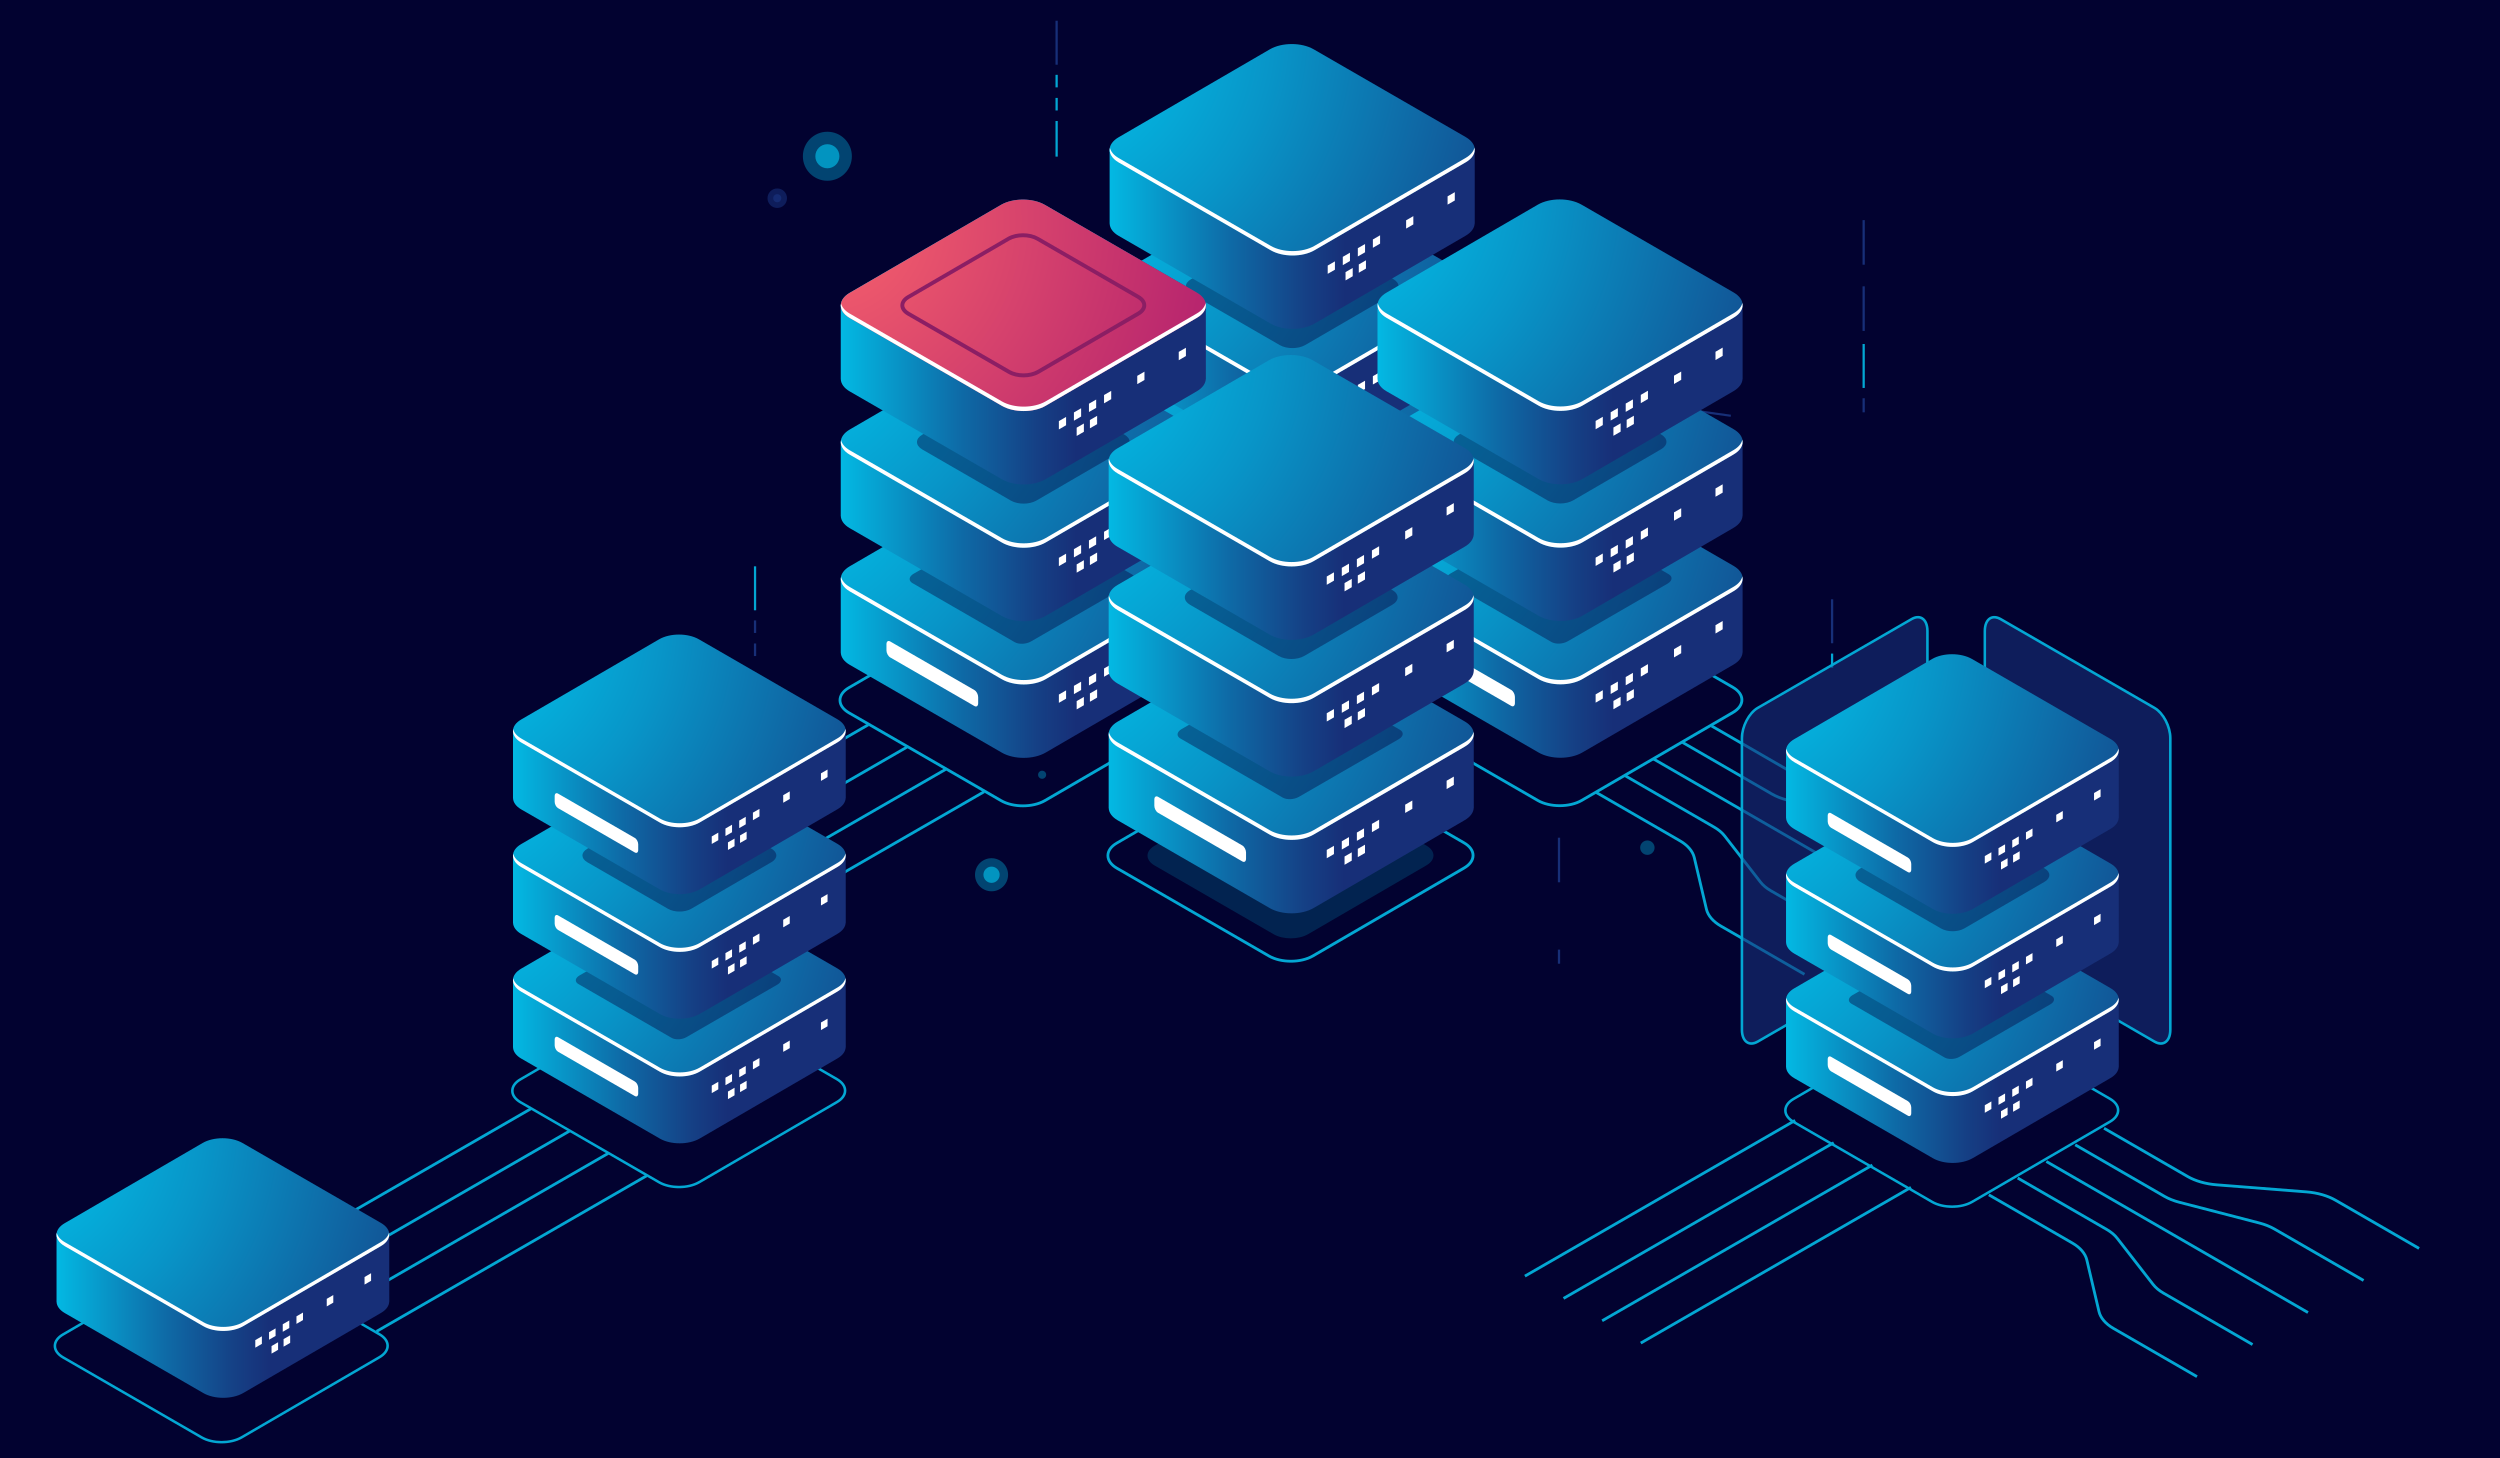 <?xml version="1.0" encoding="utf-8"?>
<!-- Generator: Adobe Illustrator 23.0.3, SVG Export Plug-In . SVG Version: 6.00 Build 0)  -->
<svg version="1.1" id="Ñëîé_1" xmlns="http://www.w3.org/2000/svg" xmlns:xlink="http://www.w3.org/1999/xlink" x="0px" y="0px"
	 viewBox="0 0 600 350" style="enable-background:new 0 0 600 350;" xml:space="preserve">
<style type="text/css">
	.st0{fill:#020230;}
	.st1{display:none;}
	.st2{display:inline;}
	.st3{opacity:0.8;clip-path:url(#SVGID_2_);}
	.st4{fill:url(#SVGID_3_);}
	.st5{fill:url(#SVGID_4_);}
	.st6{fill:url(#SVGID_5_);}
	.st7{fill:url(#SVGID_6_);}
	.st8{fill:url(#SVGID_7_);}
	.st9{fill:url(#SVGID_8_);}
	.st10{fill:url(#SVGID_9_);}
	.st11{fill:url(#SVGID_10_);}
	.st12{fill:url(#SVGID_11_);}
	.st13{fill:url(#SVGID_12_);}
	.st14{fill:url(#SVGID_13_);}
	.st15{fill:url(#SVGID_14_);}
	.st16{fill:url(#SVGID_15_);}
	.st17{display:inline;opacity:0.4;fill:#172F78;}
	.st18{display:inline;opacity:0.6;fill:#172F78;}
	.st19{display:inline;fill:#172F78;}
	.st20{display:none;opacity:0.8;fill:url(#SVGID_16_);}
	.st21{opacity:0.4;fill:#172F78;}
	.st22{opacity:0.6;fill:#172F78;}
	.st23{opacity:0.8;fill:#172F78;}
	.st24{fill:#172F78;}
	.st25{fill:#03A7D3;}
	.st26{opacity:0.4;fill:#03A7D3;}
	.st27{opacity:0.8;fill:#03A7D3;}
	.st28{display:none;opacity:0.6;fill:url(#SVGID_17_);}
	.st29{fill:url(#SVGID_18_);}
	.st30{fill:url(#SVGID_19_);}
	.st31{fill:#FFFFFF;}
	.st32{opacity:0.4;fill:#06033E;}
	.st33{fill:url(#SVGID_20_);}
	.st34{fill:url(#SVGID_21_);}
	.st35{fill:url(#SVGID_22_);}
	.st36{fill:url(#SVGID_23_);}
	.st37{fill:url(#SVGID_24_);}
	.st38{fill:url(#SVGID_25_);}
	.st39{fill:url(#SVGID_26_);}
	.st40{fill:url(#SVGID_27_);}
	.st41{fill:url(#SVGID_28_);}
	.st42{fill:url(#SVGID_29_);}
	.st43{fill:url(#SVGID_30_);}
	.st44{fill:#8B1E64;}
	.st45{fill:url(#SVGID_31_);}
	.st46{fill:url(#SVGID_32_);}
	.st47{fill:url(#SVGID_33_);}
	.st48{fill:url(#SVGID_34_);}
	.st49{fill:url(#SVGID_35_);}
	.st50{fill:url(#SVGID_36_);}
	.st51{opacity:0.2;fill:#03A7D3;}
	.st52{fill:url(#SVGID_37_);}
	.st53{fill:url(#SVGID_38_);}
	.st54{fill:url(#SVGID_39_);}
	.st55{fill:url(#SVGID_40_);}
	.st56{fill:url(#SVGID_41_);}
	.st57{fill:url(#SVGID_42_);}
	.st58{fill:url(#SVGID_43_);}
	.st59{fill:url(#SVGID_44_);}
	.st60{fill:url(#SVGID_45_);}
	.st61{fill:url(#SVGID_46_);}
	.st62{fill:url(#SVGID_47_);}
	.st63{fill:url(#SVGID_48_);}
	.st64{fill:url(#SVGID_49_);}
	.st65{opacity:0.3;}
	.st66{display:inline;opacity:0.6;fill:url(#SVGID_50_);}
	.st67{fill:url(#SVGID_51_);}
	.st68{fill:url(#SVGID_52_);}
	.st69{fill:url(#SVGID_53_);}
	.st70{fill:url(#SVGID_54_);}
	.st71{fill:url(#SVGID_55_);}
	.st72{fill:url(#SVGID_56_);}
	.st73{fill:url(#SVGID_57_);}
	.st74{fill:url(#SVGID_58_);}
	.st75{fill:url(#SVGID_59_);}
	.st76{fill:url(#SVGID_60_);}
	.st77{fill:url(#SVGID_61_);}
	.st78{fill:url(#SVGID_62_);}
	.st79{fill:url(#SVGID_63_);}
	.st80{fill:url(#SVGID_64_);}
	.st81{fill:url(#SVGID_65_);}
</style>
<g>
	<rect x="0" class="st0" width="600" height="350"/>
	<g class="st1">
		<g class="st2">
			<defs>
				<rect id="SVGID_1_" x="0" y="0.06" width="600" height="349.88"/>
			</defs>
			<clipPath id="SVGID_2_">
				<use xlink:href="#SVGID_1_"  style="overflow:visible;"/>
			</clipPath>
			<g class="st3">
				
					<linearGradient id="SVGID_3_" gradientUnits="userSpaceOnUse" x1="1573.206" y1="-36.026" x2="1433.604" y2="72.882" gradientTransform="matrix(-1 0 0 -1 2021.929 350)">
					<stop  offset="0" style="stop-color:#183372"/>
					<stop  offset="1" style="stop-color:#020230"/>
				</linearGradient>
				<polygon class="st4" points="600,349.94 600,221.28 389.96,349.94 				"/>
				
					<linearGradient id="SVGID_4_" gradientUnits="userSpaceOnUse" x1="2085.497" y1="316.828" x2="1878.543" y2="252.807" gradientTransform="matrix(-1 0 0 -1 2021.929 350)">
					<stop  offset="0" style="stop-color:#183372"/>
					<stop  offset="1" style="stop-color:#020230"/>
				</linearGradient>
				<polygon class="st5" points="124.31,211.08 216.63,0.06 0,0.06 0,137.83 				"/>
				
					<linearGradient id="SVGID_5_" gradientUnits="userSpaceOnUse" x1="1486.656" y1="69.49" x2="1750.966" y2="69.49" gradientTransform="matrix(-1 0 0 -1 2021.929 350)">
					<stop  offset="0" style="stop-color:#183372"/>
					<stop  offset="1" style="stop-color:#020230"/>
				</linearGradient>
				<polygon class="st6" points="359.96,349.94 389.96,349.94 535.27,260.93 124.31,211.08 				"/>
				
					<linearGradient id="SVGID_6_" gradientUnits="userSpaceOnUse" x1="1410.656" y1="162.681" x2="1635.188" y2="162.681" gradientTransform="matrix(-1 0 0 -1 2021.929 350)">
					<stop  offset="0" style="stop-color:#183372"/>
					<stop  offset="1" style="stop-color:#020230"/>
				</linearGradient>
				<polygon class="st7" points="535.27,260.93 480.73,113.71 310.74,233.7 				"/>
				
					<linearGradient id="SVGID_7_" gradientUnits="userSpaceOnUse" x1="1839.865" y1="153.111" x2="1794.985" y2="257.897" gradientTransform="matrix(-1 0 0 -1 2021.929 350)">
					<stop  offset="0" style="stop-color:#183372"/>
					<stop  offset="1" style="stop-color:#020230"/>
				</linearGradient>
				<polygon class="st8" points="265.78,122.07 216.63,0.06 124.31,211.08 				"/>
				
					<linearGradient id="SVGID_8_" gradientUnits="userSpaceOnUse" x1="1634.688" y1="172.115" x2="1821.117" y2="172.115" gradientTransform="matrix(-1 0 0 -1 2021.929 350)">
					<stop  offset="0" style="stop-color:#183372"/>
					<stop  offset="1" style="stop-color:#020230"/>
				</linearGradient>
				<polygon class="st9" points="310.74,233.7 265.78,122.07 124.31,211.08 				"/>
				
					<linearGradient id="SVGID_9_" gradientUnits="userSpaceOnUse" x1="1453.197" y1="233.121" x2="1717.298" y2="233.121" gradientTransform="matrix(-1 0 0 -1 2021.929 350)">
					<stop  offset="0" style="stop-color:#183372"/>
					<stop  offset="1" style="stop-color:#020230"/>
				</linearGradient>
				<polygon class="st10" points="310.74,233.7 480.73,113.71 216.63,0.06 				"/>
				
					<linearGradient id="SVGID_10_" gradientUnits="userSpaceOnUse" x1="1541.197" y1="293.116" x2="1805.297" y2="293.116" gradientTransform="matrix(-1 0 0 -1 2021.929 350)">
					<stop  offset="0" style="stop-color:#183372"/>
					<stop  offset="1" style="stop-color:#020230"/>
				</linearGradient>
				<polygon class="st11" points="480.73,113.71 438.63,0.06 216.63,0.06 				"/>
				
					<linearGradient id="SVGID_11_" gradientUnits="userSpaceOnUse" x1="2067.735" y1="156.665" x2="1913.746" y2="41.785" gradientTransform="matrix(-1 0 0 -1 2021.929 350)">
					<stop  offset="0" style="stop-color:#183372"/>
					<stop  offset="1" style="stop-color:#020230"/>
				</linearGradient>
				<polygon class="st12" points="208.91,260.93 0,137.83 0,349.94 				"/>
				
					<linearGradient id="SVGID_12_" gradientUnits="userSpaceOnUse" x1="1635.965" y1="44.567" x2="1800.882" y2="44.567" gradientTransform="matrix(-1 0 0 -1 2021.929 350)">
					<stop  offset="0" style="stop-color:#183372"/>
					<stop  offset="1" style="stop-color:#020230"/>
				</linearGradient>
				<polygon class="st13" points="359.96,349.94 208.91,260.93 195.05,349.94 				"/>
				
					<linearGradient id="SVGID_13_" gradientUnits="userSpaceOnUse" x1="2007.578" y1="-47.569" x2="1835.927" y2="50.732" gradientTransform="matrix(-1 0 0 -1 2021.929 350)">
					<stop  offset="0" style="stop-color:#183372"/>
					<stop  offset="1" style="stop-color:#020230"/>
				</linearGradient>
				<polygon class="st14" points="195.05,349.94 208.91,260.93 0,349.94 				"/>
				
					<linearGradient id="SVGID_14_" gradientUnits="userSpaceOnUse" x1="1347.929" y1="219.504" x2="1509.298" y2="219.504" gradientTransform="matrix(-1 0 0 -1 2021.929 350)">
					<stop  offset="0" style="stop-color:#183372"/>
					<stop  offset="1" style="stop-color:#020230"/>
				</linearGradient>
				<polygon class="st15" points="535.27,260.93 600,221.28 600,105.57 438.63,0.06 				"/>
				
					<linearGradient id="SVGID_15_" gradientUnits="userSpaceOnUse" x1="1422.423" y1="390.165" x2="1527.812" y2="267.965" gradientTransform="matrix(-1 0 0 -1 2021.929 350)">
					<stop  offset="0" style="stop-color:#183372"/>
					<stop  offset="1" style="stop-color:#020230"/>
				</linearGradient>
				<polygon class="st16" points="600,105.57 600,0.06 438.63,0.06 				"/>
			</g>
		</g>
		
			<rect x="379.34" y="304.6" transform="matrix(0.852 -0.524 0.524 0.852 -91.027 287.989)" class="st17" width="168.26" height="0.55"/>
		
			<rect x="343.27" y="-83.45" transform="matrix(0.396 -0.918 0.918 0.396 157.351 348.591)" class="st18" width="0.55" height="276.38"/>
		<polygon class="st19" points="303.25,143.61 286.65,99.21 422.54,115 422.48,115.55 287.47,99.86 303.76,143.41 		"/>
		<polygon class="st18" points="358.13,349.17 207.86,260.9 11.81,345.21 11.59,344.7 207.9,260.29 208.02,260.36 358.41,348.7 		
			"/>
		
			<rect x="61.88" y="102.31" transform="matrix(0.508 -0.862 0.862 0.508 -119.702 139.442)" class="st18" width="0.55" height="144.29"/>
	</g>
	<linearGradient id="SVGID_16_" gradientUnits="userSpaceOnUse" x1="300" y1="350" x2="300" y2="-9.094947e-13">
		<stop  offset="0" style="stop-color:#020230"/>
		<stop  offset="0.274" style="stop-color:#030534"/>
		<stop  offset="0.555" style="stop-color:#070D40"/>
		<stop  offset="0.839" style="stop-color:#0D1B55"/>
		<stop  offset="1" style="stop-color:#112564"/>
	</linearGradient>
	<rect x="0" class="st20" width="600" height="350"/>
</g>
<g>
	<path class="st21" d="M282.97,106.9c0,0.87-0.71,1.58-1.58,1.58c-0.87,0-1.58-0.71-1.58-1.58c0-0.87,0.71-1.58,1.58-1.58
		C282.26,105.33,282.97,106.03,282.97,106.9z"/>
	<path class="st22" d="M188.88,47.57c0,1.29-1.05,2.34-2.34,2.34s-2.34-1.05-2.34-2.34c0-1.29,1.05-2.34,2.34-2.34
		S188.88,46.27,188.88,47.57z"/>
	<path class="st23" d="M187.51,47.57c0,0.54-0.43,0.97-0.97,0.97s-0.97-0.43-0.97-0.97c0-0.54,0.43-0.97,0.97-0.97
		S187.51,47.03,187.51,47.57z"/>
	<path class="st21" d="M306.01,83.59c0,3.45-2.8,6.25-6.25,6.25c-3.45,0-6.25-2.8-6.25-6.25s2.8-6.25,6.25-6.25
		C303.21,77.34,306.01,80.14,306.01,83.59z"/>
	<circle class="st23" cx="299.76" cy="83.59" r="2.6"/>
	<polygon class="st24" points="313.55,128.92 299.39,83.28 415.43,99.53 415.36,100.04 300.12,83.91 314.04,128.76 	"/>
	<g>
		<rect x="439.43" y="143.83" class="st24" width="0.54" height="10.55"/>
		<rect x="439.43" y="156.86" class="st25" width="0.54" height="3.38"/>
	</g>
	<g>
		<rect x="180.94" y="135.92" class="st25" width="0.54" height="10.55"/>
		<rect x="180.94" y="148.9" class="st24" width="0.54" height="3.01"/>
		<rect x="180.94" y="154.44" class="st24" width="0.54" height="3.01"/>
	</g>
	<g>
		<rect x="253.32" y="4.98" class="st24" width="0.54" height="10.55"/>
		<rect x="253.32" y="17.96" class="st25" width="0.54" height="3.01"/>
		<rect x="253.32" y="23.5" class="st25" width="0.54" height="3.01"/>
		<rect x="253.32" y="29.04" class="st25" width="0.54" height="8.55"/>
	</g>
	<g>
		<rect x="373.89" y="227.91" class="st24" width="0.54" height="3.38"/>
		<rect x="373.89" y="201.05" class="st24" width="0.54" height="10.7"/>
	</g>
	<g>
		<rect x="447.01" y="95.58" class="st24" width="0.54" height="3.38"/>
		<g>
			<rect x="447.01" y="82.56" class="st25" width="0.54" height="10.55"/>
			<rect x="447.01" y="68.72" class="st24" width="0.54" height="10.7"/>
			<rect x="447.01" y="52.83" class="st24" width="0.54" height="10.7"/>
		</g>
	</g>
	<g>
		<circle class="st26" cx="198.57" cy="37.5" r="5.88"/>
		<circle class="st27" cx="198.57" cy="37.5" r="2.89"/>
	</g>
	<g>
		<path class="st26" d="M241.94,209.94c0,2.19-1.78,3.97-3.97,3.97c-2.19,0-3.97-1.78-3.97-3.97c0-2.19,1.78-3.97,3.97-3.97
			C240.17,205.98,241.94,207.75,241.94,209.94z"/>
		<circle class="st27" cx="237.97" cy="209.94" r="1.95"/>
	</g>
	<g>
		<circle class="st26" cx="383.06" cy="162.49" r="4.13"/>
		<circle class="st27" cx="383.06" cy="162.49" r="2.03"/>
	</g>
	<g>
		<path class="st26" d="M278.26,74.33c0,1.77-1.43,3.2-3.2,3.2c-1.77,0-3.2-1.43-3.2-3.2c0-1.77,1.43-3.2,3.2-3.2
			C276.82,71.13,278.26,72.56,278.26,74.33z"/>
		<circle class="st27" cx="275.06" cy="74.33" r="1.57"/>
	</g>
	<circle class="st26" cx="395.37" cy="203.44" r="1.73"/>
	<path class="st26" d="M383.15,107.98c0,0.54-0.43,0.97-0.97,0.97c-0.54,0-0.97-0.43-0.97-0.97c0-0.54,0.43-0.97,0.97-0.97
		C382.72,107.01,383.15,107.45,383.15,107.98z"/>
	<path class="st26" d="M251.08,185.94c0,0.54-0.43,0.97-0.97,0.97c-0.54,0-0.97-0.43-0.97-0.97c0-0.54,0.43-0.97,0.97-0.97
		C250.65,184.97,251.08,185.4,251.08,185.94z"/>
	<radialGradient id="SVGID_17_" cx="234.754" cy="71.131" r="81.58" gradientUnits="userSpaceOnUse">
		<stop  offset="0" style="stop-color:#F8359E"/>
		<stop  offset="0.043" style="stop-color:#E63192"/>
		<stop  offset="0.194" style="stop-color:#AA246C"/>
		<stop  offset="0.345" style="stop-color:#76194B"/>
		<stop  offset="0.491" style="stop-color:#4B1030"/>
		<stop  offset="0.632" style="stop-color:#2B091B"/>
		<stop  offset="0.767" style="stop-color:#13040C"/>
		<stop  offset="0.893" style="stop-color:#050103"/>
		<stop  offset="1" style="stop-color:#000000"/>
	</radialGradient>
	<circle class="st28" cx="234.75" cy="71.13" r="81.58"/>
	<g>
		<g>
			<path class="st25" d="M310.04,156.4c-1.96,0-3.93-0.43-5.42-1.29l-36.48-21.06c-1.51-0.87-2.35-2.06-2.35-3.33
				c0-1.27,0.83-2.45,2.35-3.33l36.29-21.1c2.99-1.73,7.86-1.73,10.85,0l36.48,21.06c1.51,0.87,2.35,2.06,2.35,3.33
				c0,1.27-0.83,2.46-2.35,3.33l-36.29,21.1C313.97,155.97,312.01,156.4,310.04,156.4z M309.85,105.66c-1.84,0-3.68,0.4-5.09,1.21
				l-36.29,21.1c-1.3,0.75-2.01,1.72-2.01,2.74c0,1.02,0.71,1.99,2.01,2.74l36.48,21.06c2.81,1.62,7.37,1.62,10.17,0l36.29-21.1
				c1.3-0.75,2.01-1.72,2.01-2.74c0-1.02-0.71-1.99-2.01-2.74l-36.48-21.06C313.53,106.07,311.69,105.66,309.85,105.66z"/>
			<g>
				<linearGradient id="SVGID_18_" gradientUnits="userSpaceOnUse" x1="261.041" y1="119.188" x2="322.836" y2="119.188">
					<stop  offset="0" style="stop-color:#01C8EF"/>
					<stop  offset="0.13" style="stop-color:#04B1DD"/>
					<stop  offset="0.547" style="stop-color:#0E6BA7"/>
					<stop  offset="0.848" style="stop-color:#154085"/>
					<stop  offset="1" style="stop-color:#172F78"/>
				</linearGradient>
				<path class="st29" d="M353.94,119.17L353.94,119.17l-0.01-17.49l-22.1,2.95l-16.55-9.56c-2.9-1.68-7.61-1.68-10.51,0l-2.58,1.64
					l-35.88,4.79v17.7c0,0.01,0,0.02,0,0.03v0.08l0.01,0c0.04,1.07,0.75,2.13,2.16,2.94l36.48,21.06c2.9,1.68,7.61,1.68,10.51,0
					l36.29-21.1c1.4-0.81,2.11-1.87,2.16-2.93l0.02,0V119.17z"/>
				<radialGradient id="SVGID_19_" cx="250.083" cy="72.85" r="138.001" gradientUnits="userSpaceOnUse">
					<stop  offset="0" style="stop-color:#01C8EF"/>
					<stop  offset="0.14" style="stop-color:#03BAE4"/>
					<stop  offset="0.403" style="stop-color:#0895C8"/>
					<stop  offset="0.76" style="stop-color:#115A9A"/>
					<stop  offset="1" style="stop-color:#172F78"/>
				</radialGradient>
				<path class="st30" d="M351.76,98.51l-36.48-21.06c-2.9-1.68-7.61-1.68-10.51,0l-36.29,21.1c-2.9,1.68-2.9,4.39,0,6.07
					l36.48,21.06c2.9,1.68,7.61,1.68,10.51,0l36.29-21.1C354.67,102.91,354.67,100.19,351.76,98.51z"/>
				<path class="st31" d="M351.76,103.52l-36.29,21.1c-2.9,1.68-7.61,1.68-10.51,0l-36.48-21.06c-1.22-0.7-1.92-1.59-2.11-2.5
					c-0.27,1.27,0.43,2.59,2.11,3.56l36.48,21.06c2.9,1.68,7.61,1.68,10.51,0l36.29-21.1c1.69-0.97,2.39-2.3,2.11-3.56
					C353.68,101.93,352.98,102.82,351.76,103.52z"/>
				<g>
					<polygon class="st31" points="320.38,130.35 318.65,131.35 318.65,129.35 320.38,128.36 					"/>
					<polygon class="st31" points="323.99,128.27 322.27,129.26 322.27,127.27 323.99,126.27 					"/>
					<polygon class="st31" points="327.61,126.18 325.88,127.18 325.88,125.18 327.61,124.19 					"/>
					<polygon class="st31" points="324.65,131.93 322.93,132.92 322.93,130.93 324.65,129.93 					"/>
					<polygon class="st31" points="327.83,130.09 326.11,131.09 326.11,129.09 327.83,128.09 					"/>
					<polygon class="st31" points="339.2,119.49 337.47,120.49 337.47,118.49 339.2,117.49 					"/>
					<polygon class="st31" points="349.15,113.74 347.42,114.74 347.42,112.75 349.15,111.75 					"/>
					<polygon class="st31" points="331.22,124.09 329.49,125.09 329.49,123.1 331.22,122.1 					"/>
				</g>
			</g>
			<path class="st32" d="M308.06,116.79l-24.54-14.17c-1-0.58-0.87-1.58,0.28-2.25l23.98-13.85c1.15-0.66,2.89-0.74,3.89-0.16
				l24.54,14.17c1,0.58,0.87,1.58-0.28,2.25l-23.98,13.85C310.8,117.29,309.06,117.36,308.06,116.79z"/>
			<path class="st31" d="M298.4,132.12l-20.25-11.69c-0.48-0.28-0.88-1.03-0.88-1.67v-1.5c0-0.64,0.39-0.94,0.88-0.66l20.25,11.69
				c0.48,0.28,0.88,1.03,0.88,1.67v1.5C299.28,132.11,298.89,132.4,298.4,132.12z"/>
			<g>
				<linearGradient id="SVGID_20_" gradientUnits="userSpaceOnUse" x1="261.041" y1="86.376" x2="322.836" y2="86.376">
					<stop  offset="0" style="stop-color:#01C8EF"/>
					<stop  offset="0.13" style="stop-color:#04B1DD"/>
					<stop  offset="0.547" style="stop-color:#0E6BA7"/>
					<stop  offset="0.848" style="stop-color:#154085"/>
					<stop  offset="1" style="stop-color:#172F78"/>
				</linearGradient>
				<path class="st33" d="M353.94,86.36L353.94,86.36l-0.01-17.49l-22.1,2.95l-16.55-9.56c-2.9-1.68-7.61-1.68-10.51,0l-2.58,1.64
					l-35.88,4.79v17.7c0,0.01,0,0.02,0,0.03v0.08l0.01,0c0.04,1.07,0.75,2.13,2.16,2.94l36.48,21.06c2.9,1.68,7.61,1.68,10.51,0
					l36.29-21.1c1.4-0.81,2.11-1.87,2.16-2.93l0.02,0V86.36z"/>
				<radialGradient id="SVGID_21_" cx="250.083" cy="40.038" r="138.001" gradientUnits="userSpaceOnUse">
					<stop  offset="0" style="stop-color:#01C8EF"/>
					<stop  offset="0.14" style="stop-color:#03BAE4"/>
					<stop  offset="0.403" style="stop-color:#0895C8"/>
					<stop  offset="0.76" style="stop-color:#115A9A"/>
					<stop  offset="1" style="stop-color:#172F78"/>
				</radialGradient>
				<path class="st34" d="M351.76,65.7l-36.48-21.06c-2.9-1.68-7.61-1.68-10.51,0l-36.29,21.1c-2.9,1.68-2.9,4.39,0,6.07
					l36.48,21.06c2.9,1.68,7.61,1.68,10.51,0l36.29-21.1C354.67,70.09,354.67,67.38,351.76,65.7z"/>
				<path class="st32" d="M334.39,66.98L313.13,54.7c-1.69-0.98-4.43-0.98-6.12,0L285.86,67c-1.69,0.98-1.69,2.56,0,3.54
					l21.26,12.27c1.69,0.98,4.43,0.98,6.13,0l21.14-12.29C336.08,69.53,336.08,67.95,334.39,66.98z"/>
				<path class="st31" d="M351.76,70.71l-36.29,21.1c-2.9,1.68-7.61,1.68-10.51,0l-36.48-21.06c-1.22-0.7-1.92-1.59-2.11-2.5
					c-0.27,1.27,0.43,2.59,2.11,3.56l36.48,21.06c2.9,1.68,7.61,1.68,10.51,0l36.29-21.1c1.69-0.97,2.39-2.3,2.11-3.56
					C353.68,69.12,352.98,70.01,351.76,70.71z"/>
				<g>
					<polygon class="st31" points="320.38,97.54 318.65,98.54 318.65,96.54 320.38,95.54 					"/>
					<polygon class="st31" points="323.99,95.45 322.27,96.45 322.27,94.46 323.99,93.46 					"/>
					<polygon class="st31" points="327.61,93.37 325.88,94.36 325.88,92.37 327.61,91.37 					"/>
					<polygon class="st31" points="324.65,99.11 322.93,100.11 322.93,98.12 324.65,97.12 					"/>
					<polygon class="st31" points="327.83,97.28 326.11,98.27 326.11,96.28 327.83,95.28 					"/>
					<polygon class="st31" points="339.2,86.68 337.47,87.67 337.47,85.68 339.2,84.68 					"/>
					<polygon class="st31" points="349.15,80.93 347.42,81.93 347.42,79.93 349.15,78.94 					"/>
					<polygon class="st31" points="331.22,91.28 329.49,92.28 329.49,90.28 331.22,89.29 					"/>
				</g>
			</g>
			<g>
				<linearGradient id="SVGID_22_" gradientUnits="userSpaceOnUse" x1="261.041" y1="53.563" x2="322.836" y2="53.563">
					<stop  offset="0" style="stop-color:#01C8EF"/>
					<stop  offset="0.13" style="stop-color:#04B1DD"/>
					<stop  offset="0.547" style="stop-color:#0E6BA7"/>
					<stop  offset="0.848" style="stop-color:#154085"/>
					<stop  offset="1" style="stop-color:#172F78"/>
				</linearGradient>
				<path class="st35" d="M353.94,53.54L353.94,53.54l-0.01-17.49L331.83,39l-16.55-9.56c-2.9-1.68-7.61-1.68-10.51,0l-2.58,1.64
					l-35.88,4.79v17.69c0,0.01,0,0.02,0,0.03v0.08l0.01,0c0.04,1.07,0.75,2.13,2.16,2.94l36.48,21.06c2.9,1.68,7.61,1.68,10.51,0
					l36.29-21.1c1.4-0.81,2.11-1.87,2.16-2.93l0.02,0V53.54z"/>
				<radialGradient id="SVGID_23_" cx="250.083" cy="7.225" r="138.001" gradientUnits="userSpaceOnUse">
					<stop  offset="0" style="stop-color:#01C8EF"/>
					<stop  offset="0.14" style="stop-color:#03BAE4"/>
					<stop  offset="0.403" style="stop-color:#0895C8"/>
					<stop  offset="0.76" style="stop-color:#115A9A"/>
					<stop  offset="1" style="stop-color:#172F78"/>
				</radialGradient>
				<path class="st36" d="M351.76,32.89l-36.48-21.06c-2.9-1.68-7.61-1.68-10.51,0l-36.29,21.1c-2.9,1.68-2.9,4.39,0,6.07
					l36.48,21.06c2.9,1.68,7.61,1.68,10.51,0l36.29-21.1C354.67,37.28,354.67,34.56,351.76,32.89z"/>
				<path class="st31" d="M351.76,37.9L315.48,59c-2.9,1.68-7.61,1.68-10.51,0l-36.48-21.06c-1.22-0.7-1.92-1.59-2.11-2.5
					c-0.27,1.27,0.43,2.59,2.11,3.56l36.48,21.06c2.9,1.68,7.61,1.68,10.51,0l36.29-21.1c1.69-0.97,2.39-2.3,2.11-3.56
					C353.68,36.31,352.98,37.19,351.76,37.9z"/>
				<g>
					<polygon class="st31" points="320.38,64.73 318.65,65.72 318.65,63.73 320.38,62.73 					"/>
					<polygon class="st31" points="323.99,62.64 322.27,63.64 322.27,61.64 323.99,60.65 					"/>
					<polygon class="st31" points="327.61,60.55 325.88,61.55 325.88,59.56 327.61,58.56 					"/>
					<polygon class="st31" points="324.65,66.3 322.93,67.3 322.93,65.3 324.65,64.31 					"/>
					<polygon class="st31" points="327.83,64.46 326.11,65.46 326.11,63.47 327.83,62.47 					"/>
					<polygon class="st31" points="339.2,53.86 337.47,54.86 337.47,52.87 339.2,51.87 					"/>
					<polygon class="st31" points="349.15,48.12 347.42,49.11 347.42,47.12 349.15,46.12 					"/>
					<polygon class="st31" points="331.22,58.47 329.49,59.47 329.49,57.47 331.22,56.47 					"/>
				</g>
			</g>
		</g>
		<g>
			<path class="st25" d="M245.52,193.74c-1.97,0-3.93-0.43-5.43-1.29l-36.48-21.06c-1.51-0.87-2.35-2.06-2.35-3.33
				c0-1.27,0.83-2.46,2.35-3.33l36.29-21.1c2.99-1.73,7.86-1.73,10.85,0l36.48,21.06c1.51,0.87,2.35,2.06,2.35,3.33
				c0,1.27-0.83,2.46-2.35,3.33l-36.29,21.1C249.45,193.31,247.48,193.74,245.52,193.74z M245.32,143c-1.84,0-3.68,0.41-5.09,1.21
				l-36.29,21.1c-1.3,0.75-2.01,1.72-2.01,2.74c0,1.02,0.71,1.99,2.01,2.74l36.48,21.06c2.81,1.62,7.37,1.62,10.17,0l36.29-21.1
				c1.3-0.75,2.01-1.72,2.01-2.74c0-1.02-0.71-1.99-2.01-2.74l-36.48-21.06C249.01,143.4,247.17,143,245.32,143z"/>
			<g>
				<linearGradient id="SVGID_24_" gradientUnits="userSpaceOnUse" x1="196.515" y1="156.521" x2="258.31" y2="156.521">
					<stop  offset="0" style="stop-color:#01C8EF"/>
					<stop  offset="0.13" style="stop-color:#04B1DD"/>
					<stop  offset="0.547" style="stop-color:#0E6BA7"/>
					<stop  offset="0.848" style="stop-color:#154085"/>
					<stop  offset="1" style="stop-color:#172F78"/>
				</linearGradient>
				<path class="st37" d="M289.41,156.5L289.41,156.5l-0.01-17.49l-22.1,2.95l-16.55-9.56c-2.9-1.68-7.61-1.68-10.51,0l-2.58,1.64
					l-35.88,4.79v17.69c0,0.01,0,0.02,0,0.03v0.08l0.01,0c0.04,1.07,0.75,2.13,2.16,2.94l36.48,21.06c2.9,1.68,7.61,1.68,10.51,0
					l36.29-21.1c1.4-0.81,2.11-1.87,2.16-2.93l0.02,0V156.5z"/>
				<radialGradient id="SVGID_25_" cx="185.557" cy="110.183" r="138.001" gradientUnits="userSpaceOnUse">
					<stop  offset="0" style="stop-color:#01C8EF"/>
					<stop  offset="0.14" style="stop-color:#03BAE4"/>
					<stop  offset="0.403" style="stop-color:#0895C8"/>
					<stop  offset="0.76" style="stop-color:#115A9A"/>
					<stop  offset="1" style="stop-color:#172F78"/>
				</radialGradient>
				<path class="st38" d="M287.24,135.85l-36.48-21.06c-2.9-1.68-7.61-1.68-10.51,0l-36.29,21.1c-2.9,1.68-2.9,4.39,0,6.07
					l36.48,21.06c2.9,1.68,7.61,1.68,10.51,0l36.29-21.1C290.14,140.24,290.14,137.52,287.24,135.85z"/>
				<path class="st31" d="M287.24,140.85l-36.29,21.1c-2.9,1.68-7.61,1.68-10.51,0l-36.48-21.06c-1.22-0.7-1.92-1.59-2.11-2.5
					c-0.27,1.27,0.43,2.59,2.11,3.56l36.48,21.06c2.9,1.68,7.61,1.68,10.51,0l36.29-21.1c1.69-0.97,2.39-2.3,2.11-3.56
					C289.15,139.27,288.46,140.15,287.24,140.85z"/>
				<g>
					<polygon class="st31" points="255.86,167.68 254.13,168.68 254.13,166.69 255.86,165.69 					"/>
					<polygon class="st31" points="259.47,165.6 257.74,166.59 257.74,164.6 259.47,163.6 					"/>
					<polygon class="st31" points="263.08,163.51 261.35,164.51 261.35,162.51 263.08,161.52 					"/>
					<polygon class="st31" points="260.13,169.26 258.4,170.25 258.4,168.26 260.13,167.26 					"/>
					<polygon class="st31" points="263.31,167.42 261.58,168.42 261.58,166.42 263.31,165.43 					"/>
					<polygon class="st31" points="274.67,156.82 272.94,157.82 272.94,155.82 274.67,154.83 					"/>
					<polygon class="st31" points="284.62,151.07 282.9,152.07 282.9,150.08 284.62,149.08 					"/>
					<polygon class="st31" points="266.69,161.43 264.97,162.42 264.97,160.43 266.69,159.43 					"/>
				</g>
			</g>
			<path class="st32" d="M243.53,154.12l-24.54-14.17c-1-0.58-0.87-1.58,0.28-2.25l23.98-13.85c1.15-0.67,2.89-0.74,3.89-0.16
				l24.54,14.17c1,0.58,0.87,1.58-0.28,2.25l-23.98,13.85C246.27,154.62,244.53,154.69,243.53,154.12z"/>
			<path class="st31" d="M233.88,169.46l-20.25-11.69c-0.48-0.28-0.88-1.03-0.88-1.67v-1.5c0-0.64,0.39-0.94,0.88-0.66l20.25,11.69
				c0.48,0.28,0.88,1.03,0.88,1.67v1.5C234.75,169.44,234.36,169.73,233.88,169.46z"/>
			<g>
				<linearGradient id="SVGID_26_" gradientUnits="userSpaceOnUse" x1="196.515" y1="123.708" x2="258.31" y2="123.708">
					<stop  offset="0" style="stop-color:#01C8EF"/>
					<stop  offset="0.13" style="stop-color:#04B1DD"/>
					<stop  offset="0.547" style="stop-color:#0E6BA7"/>
					<stop  offset="0.848" style="stop-color:#154085"/>
					<stop  offset="1" style="stop-color:#172F78"/>
				</linearGradient>
				<path class="st39" d="M289.41,123.69L289.41,123.69l-0.01-17.49l-22.1,2.95l-16.55-9.56c-2.9-1.68-7.61-1.68-10.51,0l-2.58,1.64
					l-35.88,4.79v17.7c0,0.01,0,0.02,0,0.03v0.08l0.01,0c0.04,1.07,0.75,2.13,2.16,2.94l36.48,21.06c2.9,1.68,7.61,1.68,10.51,0
					l36.29-21.1c1.4-0.81,2.11-1.87,2.16-2.93l0.02,0V123.69z"/>
				<radialGradient id="SVGID_27_" cx="185.557" cy="77.371" r="138.001" gradientUnits="userSpaceOnUse">
					<stop  offset="0" style="stop-color:#01C8EF"/>
					<stop  offset="0.14" style="stop-color:#03BAE4"/>
					<stop  offset="0.403" style="stop-color:#0895C8"/>
					<stop  offset="0.76" style="stop-color:#115A9A"/>
					<stop  offset="1" style="stop-color:#172F78"/>
				</radialGradient>
				<path class="st40" d="M287.24,103.03l-36.48-21.06c-2.9-1.68-7.61-1.68-10.51,0l-36.29,21.1c-2.9,1.68-2.9,4.39,0,6.07
					l36.48,21.06c2.9,1.68,7.61,1.68,10.51,0l36.29-21.1C290.14,107.43,290.14,104.71,287.24,103.03z"/>
				<path class="st32" d="M269.86,104.31l-21.26-12.27c-1.69-0.98-4.43-0.98-6.12,0l-21.14,12.29c-1.69,0.98-1.69,2.56,0,3.54
					l21.26,12.27c1.69,0.98,4.43,0.98,6.13,0l21.14-12.29C271.55,106.87,271.55,105.28,269.86,104.31z"/>
				<path class="st31" d="M287.24,108.04l-36.29,21.1c-2.9,1.68-7.61,1.68-10.51,0l-36.48-21.06c-1.22-0.7-1.92-1.59-2.11-2.5
					c-0.27,1.27,0.43,2.59,2.11,3.56l36.48,21.06c2.9,1.68,7.61,1.68,10.51,0l36.29-21.1c1.69-0.97,2.39-2.3,2.11-3.56
					C289.15,106.45,288.46,107.34,287.24,108.04z"/>
				<g>
					<polygon class="st31" points="255.86,134.87 254.13,135.87 254.13,133.87 255.86,132.88 					"/>
					<polygon class="st31" points="259.47,132.79 257.74,133.78 257.74,131.79 259.47,130.79 					"/>
					<polygon class="st31" points="263.08,130.7 261.35,131.7 261.35,129.7 263.08,128.71 					"/>
					<polygon class="st31" points="260.13,136.45 258.4,137.44 258.4,135.45 260.13,134.45 					"/>
					<polygon class="st31" points="263.31,134.61 261.58,135.61 261.58,133.61 263.31,132.61 					"/>
					<polygon class="st31" points="274.67,124.01 272.94,125.01 272.94,123.01 274.67,122.01 					"/>
					<polygon class="st31" points="284.62,118.26 282.9,119.26 282.9,117.27 284.62,116.27 					"/>
					<polygon class="st31" points="266.69,128.61 264.97,129.61 264.97,127.62 266.69,126.62 					"/>
				</g>
			</g>
			<g>
				<linearGradient id="SVGID_28_" gradientUnits="userSpaceOnUse" x1="196.515" y1="90.896" x2="258.31" y2="90.896">
					<stop  offset="0" style="stop-color:#01C8EF"/>
					<stop  offset="0.13" style="stop-color:#04B1DD"/>
					<stop  offset="0.547" style="stop-color:#0E6BA7"/>
					<stop  offset="0.848" style="stop-color:#154085"/>
					<stop  offset="1" style="stop-color:#172F78"/>
				</linearGradient>
				<path class="st41" d="M289.41,90.88L289.41,90.88l-0.01-17.49l-22.1,2.95l-16.55-9.56c-2.9-1.68-7.61-1.68-10.51,0l-2.58,1.64
					l-35.88,4.79V90.9c0,0.01,0,0.02,0,0.03v0.08l0.01,0c0.04,1.07,0.75,2.13,2.16,2.94l36.48,21.06c2.9,1.68,7.61,1.68,10.51,0
					l36.29-21.1c1.4-0.81,2.11-1.87,2.16-2.93l0.02,0V90.88z"/>
				<radialGradient id="SVGID_29_" cx="185.557" cy="44.558" r="138.001" gradientUnits="userSpaceOnUse">
					<stop  offset="0" style="stop-color:#01C8EF"/>
					<stop  offset="0.14" style="stop-color:#03BAE4"/>
					<stop  offset="0.403" style="stop-color:#0895C8"/>
					<stop  offset="0.76" style="stop-color:#115A9A"/>
					<stop  offset="1" style="stop-color:#172F78"/>
				</radialGradient>
				<path class="st42" d="M287.24,70.22l-36.48-21.06c-2.9-1.68-7.61-1.68-10.51,0l-36.29,21.1c-2.9,1.68-2.9,4.39,0,6.07
					l36.48,21.06c2.9,1.68,7.61,1.68,10.51,0l36.29-21.1C290.14,74.61,290.14,71.9,287.24,70.22z"/>
				<radialGradient id="SVGID_30_" cx="197.734" cy="52.874" r="94.88" gradientUnits="userSpaceOnUse">
					<stop  offset="0" style="stop-color:#F9636B"/>
					<stop  offset="1" style="stop-color:#B6246E"/>
				</radialGradient>
				<path class="st43" d="M287.24,70.22l-36.48-21.06c-2.9-1.68-7.61-1.68-10.51,0l-36.29,21.1c-2.9,1.68-2.9,4.39,0,6.07
					l36.48,21.06c2.9,1.68,7.61,1.68,10.51,0l36.29-21.1C290.14,74.61,290.14,71.9,287.24,70.22z"/>
				<path class="st44" d="M245.66,90.57c-1.34,0-2.68-0.3-3.72-0.9l-24.17-13.96c-1.08-0.63-1.68-1.48-1.68-2.42
					c0-0.94,0.6-1.8,1.68-2.42l24.04-13.98c2.09-1.21,5.35-1.2,7.44,0l24.17,13.96c1.08,0.63,1.68,1.48,1.68,2.42
					c0,0.94-0.6,1.8-1.68,2.42l-24.04,13.98C248.34,90.27,247,90.57,245.66,90.57z M245.53,56.93c-1.18,0-2.35,0.26-3.25,0.77
					l-24.04,13.98c-0.78,0.45-1.21,1.02-1.21,1.6c0,0.58,0.43,1.15,1.21,1.6l24.17,13.96c1.79,1.03,4.7,1.03,6.49,0l24.04-13.98
					c0.78-0.45,1.21-1.02,1.21-1.6c0-0.58-0.43-1.15-1.21-1.6l-24.17-13.96C247.89,57.19,246.71,56.93,245.53,56.93z"/>
				<path class="st31" d="M287.24,75.23l-36.29,21.1c-2.9,1.68-7.61,1.68-10.51,0l-36.48-21.06c-1.22-0.7-1.92-1.59-2.11-2.5
					c-0.27,1.27,0.43,2.59,2.11,3.56l36.48,21.06c2.9,1.68,7.61,1.68,10.51,0l36.29-21.1c1.69-0.97,2.39-2.3,2.11-3.56
					C289.15,73.64,288.46,74.53,287.24,75.23z"/>
				<g>
					<polygon class="st31" points="255.86,102.06 254.13,103.06 254.13,101.06 255.86,100.06 					"/>
					<polygon class="st31" points="259.47,99.97 257.74,100.97 257.74,98.98 259.47,97.98 					"/>
					<polygon class="st31" points="263.08,97.89 261.35,98.88 261.35,96.89 263.08,95.89 					"/>
					<polygon class="st31" points="260.13,103.63 258.4,104.63 258.4,102.64 260.13,101.64 					"/>
					<polygon class="st31" points="263.31,101.8 261.58,102.79 261.58,100.8 263.31,99.8 					"/>
					<polygon class="st31" points="274.67,91.2 272.94,92.19 272.94,90.2 274.67,89.2 					"/>
					<polygon class="st31" points="284.62,85.45 282.9,86.45 282.9,84.45 284.62,83.46 					"/>
					<polygon class="st31" points="266.69,95.8 264.97,96.8 264.97,94.8 266.69,93.81 					"/>
				</g>
			</g>
		</g>
		<g>
			<path class="st25" d="M374.33,193.7c-1.96,0-3.93-0.43-5.42-1.29l-36.48-21.06c-1.51-0.87-2.35-2.06-2.35-3.33
				c0-1.27,0.83-2.46,2.35-3.33l36.29-21.1c2.99-1.73,7.86-1.73,10.85,0l36.48,21.06c1.51,0.87,2.35,2.06,2.35,3.33
				c0,1.27-0.83,2.45-2.35,3.33l-36.29,21.1C378.27,193.27,376.3,193.7,374.33,193.7z M374.14,142.96c-1.84,0-3.68,0.41-5.09,1.21
				l-36.29,21.1c-1.3,0.75-2.01,1.72-2.01,2.74c0,1.02,0.71,1.99,2.01,2.74l36.48,21.06c2.81,1.62,7.37,1.62,10.17,0l36.29-21.1
				c1.3-0.75,2.01-1.72,2.01-2.74c0-1.02-0.71-1.99-2.01-2.74l-36.48-21.06C377.83,143.37,375.98,142.96,374.14,142.96z"/>
			<g>
				<linearGradient id="SVGID_31_" gradientUnits="userSpaceOnUse" x1="325.334" y1="156.484" x2="387.129" y2="156.484">
					<stop  offset="0" style="stop-color:#01C8EF"/>
					<stop  offset="0.13" style="stop-color:#04B1DD"/>
					<stop  offset="0.547" style="stop-color:#0E6BA7"/>
					<stop  offset="0.848" style="stop-color:#154085"/>
					<stop  offset="1" style="stop-color:#172F78"/>
				</linearGradient>
				<path class="st45" d="M418.23,156.46L418.23,156.46l-0.01-17.49l-22.1,2.95l-16.55-9.56c-2.9-1.68-7.61-1.68-10.51,0l-2.58,1.64
					l-35.88,4.79v17.7c0,0.01,0,0.02,0,0.03v0.08l0.01,0c0.04,1.07,0.75,2.13,2.16,2.94l36.48,21.06c2.9,1.68,7.61,1.68,10.51,0
					l36.29-21.1c1.4-0.81,2.11-1.87,2.16-2.93l0.02,0V156.46z"/>
				<radialGradient id="SVGID_32_" cx="314.376" cy="110.146" r="138.001" gradientUnits="userSpaceOnUse">
					<stop  offset="0" style="stop-color:#01C8EF"/>
					<stop  offset="0.14" style="stop-color:#03BAE4"/>
					<stop  offset="0.403" style="stop-color:#0895C8"/>
					<stop  offset="0.76" style="stop-color:#115A9A"/>
					<stop  offset="1" style="stop-color:#172F78"/>
				</radialGradient>
				<path class="st46" d="M416.06,135.81l-36.48-21.06c-2.9-1.68-7.61-1.68-10.51,0l-36.29,21.1c-2.9,1.68-2.9,4.39,0,6.07
					l36.48,21.06c2.9,1.68,7.61,1.68,10.51,0l36.29-21.1C418.96,140.2,418.96,137.49,416.06,135.81z"/>
				<path class="st31" d="M416.06,140.82l-36.29,21.1c-2.9,1.68-7.61,1.68-10.51,0l-36.48-21.06c-1.22-0.7-1.92-1.59-2.11-2.5
					c-0.27,1.27,0.43,2.59,2.11,3.56l36.48,21.06c2.9,1.68,7.61,1.68,10.51,0l36.29-21.1c1.69-0.97,2.39-2.3,2.11-3.56
					C417.97,139.23,417.27,140.12,416.06,140.82z"/>
				<g>
					<polygon class="st31" points="384.67,167.65 382.95,168.64 382.95,166.65 384.67,165.65 					"/>
					<polygon class="st31" points="388.29,165.56 386.56,166.56 386.56,164.56 388.29,163.57 					"/>
					<polygon class="st31" points="391.9,163.47 390.17,164.47 390.17,162.48 391.9,161.48 					"/>
					<polygon class="st31" points="388.95,169.22 387.22,170.22 387.22,168.22 388.95,167.23 					"/>
					<polygon class="st31" points="392.13,167.38 390.4,168.38 390.4,166.39 392.13,165.39 					"/>
					<polygon class="st31" points="403.49,156.78 401.76,157.78 401.76,155.79 403.49,154.79 					"/>
					<polygon class="st31" points="413.44,151.04 411.72,152.04 411.72,150.04 413.44,149.04 					"/>
					<polygon class="st31" points="395.51,161.39 393.79,162.39 393.79,160.39 395.51,159.39 					"/>
				</g>
			</g>
			<path class="st32" d="M372.35,154.08l-24.54-14.17c-1-0.58-0.87-1.58,0.28-2.25l23.98-13.85c1.15-0.67,2.89-0.74,3.89-0.16
				l24.54,14.17c1,0.58,0.87,1.58-0.28,2.25l-23.98,13.85C375.09,154.58,373.35,154.66,372.35,154.08z"/>
			<path class="st31" d="M362.7,169.42l-20.25-11.69c-0.48-0.28-0.88-1.03-0.88-1.67v-1.5c0-0.64,0.39-0.94,0.88-0.66l20.25,11.69
				c0.48,0.28,0.88,1.03,0.88,1.67v1.5C363.57,169.4,363.18,169.7,362.7,169.42z"/>
			<g>
				<linearGradient id="SVGID_33_" gradientUnits="userSpaceOnUse" x1="325.334" y1="123.671" x2="387.129" y2="123.671">
					<stop  offset="0" style="stop-color:#01C8EF"/>
					<stop  offset="0.13" style="stop-color:#04B1DD"/>
					<stop  offset="0.547" style="stop-color:#0E6BA7"/>
					<stop  offset="0.848" style="stop-color:#154085"/>
					<stop  offset="1" style="stop-color:#172F78"/>
				</linearGradient>
				<path class="st47" d="M418.23,123.65L418.23,123.65l-0.01-17.49l-22.1,2.95l-16.55-9.56c-2.9-1.68-7.61-1.68-10.51,0l-2.58,1.64
					l-35.88,4.79v17.69c0,0.01,0,0.02,0,0.03v0.08l0.01,0c0.04,1.07,0.75,2.13,2.16,2.94l36.48,21.06c2.9,1.68,7.61,1.68,10.51,0
					l36.29-21.1c1.4-0.81,2.11-1.87,2.16-2.93l0.02,0V123.65z"/>
				<radialGradient id="SVGID_34_" cx="314.376" cy="77.334" r="138.001" gradientUnits="userSpaceOnUse">
					<stop  offset="0" style="stop-color:#01C8EF"/>
					<stop  offset="0.14" style="stop-color:#03BAE4"/>
					<stop  offset="0.403" style="stop-color:#0895C8"/>
					<stop  offset="0.76" style="stop-color:#115A9A"/>
					<stop  offset="1" style="stop-color:#172F78"/>
				</radialGradient>
				<path class="st48" d="M416.06,103l-36.48-21.06c-2.9-1.68-7.61-1.68-10.51,0l-36.29,21.1c-2.9,1.68-2.9,4.39,0,6.07l36.48,21.06
					c2.9,1.68,7.61,1.68,10.51,0l36.29-21.1C418.96,107.39,418.96,104.67,416.06,103z"/>
				<path class="st32" d="M398.68,104.27L377.42,92c-1.69-0.98-4.43-0.98-6.13,0l-21.14,12.29c-1.69,0.98-1.69,2.56,0,3.54
					l21.26,12.27c1.69,0.98,4.43,0.98,6.13,0l21.14-12.29C400.37,106.83,400.37,105.25,398.68,104.27z"/>
				<path class="st31" d="M416.06,108.01l-36.29,21.1c-2.9,1.68-7.61,1.68-10.51,0l-36.48-21.06c-1.22-0.7-1.92-1.59-2.11-2.5
					c-0.27,1.27,0.43,2.59,2.11,3.56l36.48,21.06c2.9,1.68,7.61,1.68,10.51,0l36.29-21.1c1.69-0.97,2.39-2.3,2.11-3.56
					C417.97,106.42,417.27,107.3,416.06,108.01z"/>
				<g>
					<polygon class="st31" points="384.67,134.83 382.95,135.83 382.95,133.84 384.67,132.84 					"/>
					<polygon class="st31" points="388.29,132.75 386.56,133.75 386.56,131.75 388.29,130.75 					"/>
					<polygon class="st31" points="391.9,130.66 390.17,131.66 390.17,129.67 391.9,128.67 					"/>
					<polygon class="st31" points="388.95,136.41 387.22,137.41 387.22,135.41 388.95,134.41 					"/>
					<polygon class="st31" points="392.13,134.57 390.4,135.57 390.4,133.57 392.13,132.58 					"/>
					<polygon class="st31" points="403.49,123.97 401.76,124.97 401.76,122.97 403.49,121.98 					"/>
					<polygon class="st31" points="413.44,118.23 411.72,119.22 411.72,117.23 413.44,116.23 					"/>
					<polygon class="st31" points="395.51,128.58 393.79,129.57 393.79,127.58 395.51,126.58 					"/>
				</g>
			</g>
			<g>
				<linearGradient id="SVGID_35_" gradientUnits="userSpaceOnUse" x1="325.334" y1="90.859" x2="387.129" y2="90.859">
					<stop  offset="0" style="stop-color:#01C8EF"/>
					<stop  offset="0.13" style="stop-color:#04B1DD"/>
					<stop  offset="0.547" style="stop-color:#0E6BA7"/>
					<stop  offset="0.848" style="stop-color:#154085"/>
					<stop  offset="1" style="stop-color:#172F78"/>
				</linearGradient>
				<path class="st49" d="M418.23,90.84L418.23,90.84l-0.01-17.49l-22.1,2.95l-16.55-9.56c-2.9-1.68-7.61-1.68-10.51,0l-2.58,1.64
					l-35.88,4.79v17.69c0,0.01,0,0.02,0,0.03v0.08l0.01,0c0.04,1.07,0.75,2.13,2.16,2.94l36.48,21.06c2.9,1.68,7.61,1.68,10.51,0
					l36.29-21.1c1.4-0.81,2.11-1.87,2.16-2.93l0.02,0V90.84z"/>
				<radialGradient id="SVGID_36_" cx="314.376" cy="44.521" r="138.001" gradientUnits="userSpaceOnUse">
					<stop  offset="0" style="stop-color:#01C8EF"/>
					<stop  offset="0.14" style="stop-color:#03BAE4"/>
					<stop  offset="0.403" style="stop-color:#0895C8"/>
					<stop  offset="0.76" style="stop-color:#115A9A"/>
					<stop  offset="1" style="stop-color:#172F78"/>
				</radialGradient>
				<path class="st50" d="M416.06,70.18l-36.48-21.06c-2.9-1.68-7.61-1.68-10.51,0l-36.29,21.1c-2.9,1.68-2.9,4.39,0,6.07
					l36.48,21.06c2.9,1.68,7.61,1.68,10.51,0l36.29-21.1C418.96,74.58,418.96,71.86,416.06,70.18z"/>
				<path class="st31" d="M416.06,75.19l-36.29,21.1c-2.9,1.68-7.61,1.68-10.51,0l-36.48-21.06c-1.22-0.7-1.92-1.59-2.11-2.5
					c-0.27,1.27,0.43,2.59,2.11,3.56l36.48,21.06c2.9,1.68,7.61,1.68,10.51,0l36.29-21.1c1.69-0.97,2.39-2.3,2.11-3.56
					C417.97,73.6,417.27,74.49,416.06,75.19z"/>
				<g>
					<polygon class="st31" points="384.67,102.02 382.95,103.02 382.95,101.02 384.67,100.03 					"/>
					<polygon class="st31" points="388.29,99.94 386.56,100.93 386.56,98.94 388.29,97.94 					"/>
					<polygon class="st31" points="391.9,97.85 390.17,98.85 390.17,96.85 391.9,95.86 					"/>
					<polygon class="st31" points="388.95,103.6 387.22,104.59 387.22,102.6 388.95,101.6 					"/>
					<polygon class="st31" points="392.13,101.76 390.4,102.76 390.4,100.76 392.13,99.77 					"/>
					<polygon class="st31" points="403.49,91.16 401.76,92.16 401.76,90.16 403.49,89.17 					"/>
					<polygon class="st31" points="413.44,85.41 411.72,86.41 411.72,84.42 413.44,83.42 					"/>
					<polygon class="st31" points="395.51,95.76 393.79,96.76 393.79,94.77 395.51,93.77 					"/>
				</g>
			</g>
		</g>
		<g>
			<path class="st25" d="M309.81,231.03c-1.96,0-3.93-0.43-5.42-1.29l-36.48-21.06c-1.51-0.87-2.35-2.06-2.35-3.33
				c0-1.27,0.83-2.46,2.35-3.33l36.29-21.1c2.99-1.73,7.86-1.73,10.85,0l36.48,21.06c1.51,0.87,2.35,2.06,2.35,3.33
				c0,1.27-0.83,2.46-2.35,3.33l-36.29,21.1C313.74,230.6,311.77,231.03,309.81,231.03z M309.62,180.29c-1.84,0-3.68,0.41-5.09,1.21
				l-36.29,21.1c-1.3,0.75-2.01,1.72-2.01,2.74c0,1.02,0.71,1.99,2.01,2.74l36.48,21.06c2.81,1.62,7.37,1.62,10.17,0l36.29-21.1
				c1.3-0.75,2.01-1.72,2.01-2.74c0-1.02-0.71-1.99-2.01-2.74l-36.48-21.06C313.3,180.7,311.46,180.29,309.62,180.29z"/>
			<path class="st51" d="M342.33,202.94l-28.57-16.5c-2.27-1.31-5.96-1.31-8.23,0l-28.42,16.53c-2.27,1.31-2.27,3.44,0,4.75
				l28.57,16.5c2.27,1.31,5.96,1.31,8.23,0l28.42-16.53C344.6,206.38,344.6,204.25,342.33,202.94z"/>
			<g>
				<linearGradient id="SVGID_37_" gradientUnits="userSpaceOnUse" x1="260.808" y1="193.816" x2="322.603" y2="193.816">
					<stop  offset="0" style="stop-color:#01C8EF"/>
					<stop  offset="0.13" style="stop-color:#04B1DD"/>
					<stop  offset="0.547" style="stop-color:#0E6BA7"/>
					<stop  offset="0.848" style="stop-color:#154085"/>
					<stop  offset="1" style="stop-color:#172F78"/>
				</linearGradient>
				<path class="st52" d="M353.71,193.8L353.71,193.8l-0.01-17.49l-22.1,2.95l-16.55-9.56c-2.9-1.68-7.61-1.68-10.51,0l-2.58,1.64
					l-35.88,4.79v17.7c0,0.01,0,0.02,0,0.03v0.08l0.01,0c0.04,1.07,0.75,2.13,2.16,2.94l36.48,21.06c2.9,1.68,7.61,1.68,10.51,0
					l36.29-21.1c1.4-0.81,2.11-1.87,2.16-2.93l0.02,0V193.8z"/>
				<radialGradient id="SVGID_38_" cx="249.85" cy="147.479" r="138.001" gradientUnits="userSpaceOnUse">
					<stop  offset="0" style="stop-color:#01C8EF"/>
					<stop  offset="0.14" style="stop-color:#03BAE4"/>
					<stop  offset="0.403" style="stop-color:#0895C8"/>
					<stop  offset="0.76" style="stop-color:#115A9A"/>
					<stop  offset="1" style="stop-color:#172F78"/>
				</radialGradient>
				<path class="st53" d="M351.53,173.14l-36.48-21.06c-2.9-1.68-7.61-1.68-10.51,0l-36.29,21.1c-2.9,1.68-2.9,4.39,0,6.07
					l36.48,21.06c2.9,1.68,7.61,1.68,10.51,0l36.29-21.1C354.43,177.53,354.43,174.82,351.53,173.14z"/>
				<path class="st31" d="M351.53,178.15l-36.29,21.1c-2.9,1.68-7.61,1.68-10.51,0l-36.48-21.06c-1.22-0.7-1.92-1.59-2.11-2.5
					c-0.27,1.27,0.43,2.59,2.11,3.56l36.48,21.06c2.9,1.68,7.61,1.68,10.51,0l36.29-21.1c1.69-0.97,2.39-2.3,2.11-3.56
					C353.45,176.56,352.75,177.45,351.53,178.15z"/>
				<g>
					<polygon class="st31" points="320.15,204.98 318.42,205.98 318.42,203.98 320.15,202.99 					"/>
					<polygon class="st31" points="323.76,202.89 322.03,203.89 322.03,201.9 323.76,200.9 					"/>
					<polygon class="st31" points="327.37,200.81 325.65,201.8 325.65,199.81 327.37,198.81 					"/>
					<polygon class="st31" points="324.42,206.55 322.69,207.55 322.69,205.56 324.42,204.56 					"/>
					<polygon class="st31" points="327.6,204.72 325.87,205.71 325.87,203.72 327.6,202.72 					"/>
					<polygon class="st31" points="338.96,194.12 337.24,195.11 337.24,193.12 338.96,192.12 					"/>
					<polygon class="st31" points="348.92,188.37 347.19,189.37 347.19,187.37 348.92,186.38 					"/>
					<polygon class="st31" points="330.99,198.72 329.26,199.72 329.26,197.72 330.99,196.73 					"/>
				</g>
			</g>
			<path class="st32" d="M307.83,191.41l-24.54-14.17c-1-0.58-0.87-1.58,0.28-2.25l23.98-13.85c1.15-0.66,2.89-0.74,3.89-0.16
				l24.54,14.17c1,0.58,0.87,1.58-0.28,2.25l-23.98,13.85C310.57,191.92,308.83,191.99,307.83,191.41z"/>
			<path class="st31" d="M298.17,206.75l-20.25-11.69c-0.48-0.28-0.88-1.03-0.88-1.67v-1.5c0-0.64,0.39-0.94,0.88-0.66l20.25,11.69
				c0.48,0.28,0.88,1.03,0.88,1.67v1.5C299.05,206.73,298.66,207.03,298.17,206.75z"/>
			<g>
				<linearGradient id="SVGID_39_" gradientUnits="userSpaceOnUse" x1="260.808" y1="161.004" x2="322.603" y2="161.004">
					<stop  offset="0" style="stop-color:#01C8EF"/>
					<stop  offset="0.13" style="stop-color:#04B1DD"/>
					<stop  offset="0.547" style="stop-color:#0E6BA7"/>
					<stop  offset="0.848" style="stop-color:#154085"/>
					<stop  offset="1" style="stop-color:#172F78"/>
				</linearGradient>
				<path class="st54" d="M353.71,160.98L353.71,160.98l-0.01-17.49l-22.1,2.95l-16.55-9.56c-2.9-1.68-7.61-1.68-10.51,0l-2.58,1.64
					l-35.88,4.79v17.7c0,0.01,0,0.02,0,0.03v0.08l0.01,0c0.04,1.07,0.75,2.13,2.16,2.94l36.48,21.06c2.9,1.68,7.61,1.68,10.51,0
					l36.29-21.1c1.4-0.81,2.11-1.87,2.16-2.93l0.02,0V160.98z"/>
				<radialGradient id="SVGID_40_" cx="249.85" cy="114.666" r="138.001" gradientUnits="userSpaceOnUse">
					<stop  offset="0" style="stop-color:#01C8EF"/>
					<stop  offset="0.14" style="stop-color:#03BAE4"/>
					<stop  offset="0.403" style="stop-color:#0895C8"/>
					<stop  offset="0.76" style="stop-color:#115A9A"/>
					<stop  offset="1" style="stop-color:#172F78"/>
				</radialGradient>
				<path class="st55" d="M351.53,140.33l-36.48-21.06c-2.9-1.68-7.61-1.68-10.51,0l-36.29,21.1c-2.9,1.68-2.9,4.39,0,6.07
					l36.48,21.06c2.9,1.68,7.61,1.68,10.51,0l36.29-21.1C354.43,144.72,354.43,142.01,351.53,140.33z"/>
				<path class="st32" d="M334.15,141.6l-21.26-12.27c-1.69-0.98-4.43-0.98-6.13,0l-21.14,12.29c-1.69,0.98-1.69,2.56,0,3.54
					l21.26,12.27c1.69,0.98,4.43,0.98,6.13,0l21.14-12.29C335.85,144.16,335.85,142.58,334.15,141.6z"/>
				<path class="st31" d="M351.53,145.34l-36.29,21.1c-2.9,1.68-7.61,1.68-10.51,0l-36.48-21.06c-1.22-0.7-1.92-1.59-2.11-2.5
					c-0.27,1.27,0.43,2.59,2.11,3.56l36.48,21.06c2.9,1.68,7.61,1.68,10.51,0l36.29-21.1c1.69-0.97,2.39-2.3,2.11-3.56
					C353.45,143.75,352.75,144.64,351.53,145.34z"/>
				<g>
					<polygon class="st31" points="320.15,172.17 318.42,173.16 318.42,171.17 320.15,170.17 					"/>
					<polygon class="st31" points="323.76,170.08 322.03,171.08 322.03,169.08 323.76,168.09 					"/>
					<polygon class="st31" points="327.37,168 325.65,168.99 325.65,167 327.37,166 					"/>
					<polygon class="st31" points="324.42,173.74 322.69,174.74 322.69,172.74 324.42,171.75 					"/>
					<polygon class="st31" points="327.6,171.9 325.87,172.9 325.87,170.91 327.6,169.91 					"/>
					<polygon class="st31" points="338.96,161.3 337.24,162.3 337.24,160.31 338.96,159.31 					"/>
					<polygon class="st31" points="348.92,155.56 347.19,156.56 347.19,154.56 348.92,153.56 					"/>
					<polygon class="st31" points="330.99,165.91 329.26,166.91 329.26,164.91 330.99,163.92 					"/>
				</g>
			</g>
			<g>
				<linearGradient id="SVGID_41_" gradientUnits="userSpaceOnUse" x1="260.808" y1="128.192" x2="322.603" y2="128.192">
					<stop  offset="0" style="stop-color:#01C8EF"/>
					<stop  offset="0.13" style="stop-color:#04B1DD"/>
					<stop  offset="0.547" style="stop-color:#0E6BA7"/>
					<stop  offset="0.848" style="stop-color:#154085"/>
					<stop  offset="1" style="stop-color:#172F78"/>
				</linearGradient>
				<path class="st56" d="M353.71,128.17L353.71,128.17l-0.01-17.49l-22.1,2.95l-16.55-9.56c-2.9-1.68-7.61-1.68-10.51,0l-2.58,1.64
					l-35.88,4.79v17.7c0,0.01,0,0.02,0,0.03v0.08l0.01,0c0.04,1.07,0.75,2.13,2.16,2.94l36.48,21.06c2.9,1.68,7.61,1.68,10.51,0
					l36.29-21.1c1.4-0.81,2.11-1.87,2.16-2.93l0.02,0V128.17z"/>
				<radialGradient id="SVGID_42_" cx="249.85" cy="81.854" r="138.001" gradientUnits="userSpaceOnUse">
					<stop  offset="0" style="stop-color:#01C8EF"/>
					<stop  offset="0.14" style="stop-color:#03BAE4"/>
					<stop  offset="0.403" style="stop-color:#0895C8"/>
					<stop  offset="0.76" style="stop-color:#115A9A"/>
					<stop  offset="1" style="stop-color:#172F78"/>
				</radialGradient>
				<path class="st57" d="M351.53,107.52l-36.48-21.06c-2.9-1.68-7.61-1.68-10.51,0l-36.29,21.1c-2.9,1.68-2.9,4.39,0,6.07
					l36.48,21.06c2.9,1.68,7.61,1.68,10.51,0l36.29-21.1C354.43,111.91,354.43,109.19,351.53,107.52z"/>
				<path class="st31" d="M351.53,112.53l-36.29,21.1c-2.9,1.68-7.61,1.68-10.51,0l-36.48-21.06c-1.22-0.7-1.92-1.59-2.11-2.5
					c-0.27,1.27,0.43,2.59,2.11,3.56l36.48,21.06c2.9,1.68,7.61,1.68,10.51,0l36.29-21.1c1.69-0.97,2.39-2.3,2.11-3.56
					C353.45,110.94,352.75,111.82,351.53,112.53z"/>
				<g>
					<polygon class="st31" points="320.15,139.35 318.42,140.35 318.42,138.36 320.15,137.36 					"/>
					<polygon class="st31" points="323.76,137.27 322.03,138.27 322.03,136.27 323.76,135.27 					"/>
					<polygon class="st31" points="327.37,135.18 325.65,136.18 325.65,134.19 327.37,133.19 					"/>
					<polygon class="st31" points="324.42,140.93 322.69,141.93 322.69,139.93 324.42,138.93 					"/>
					<polygon class="st31" points="327.6,139.09 325.87,140.09 325.87,138.1 327.6,137.1 					"/>
					<polygon class="st31" points="338.96,128.49 337.24,129.49 337.24,127.49 338.96,126.5 					"/>
					<polygon class="st31" points="348.92,122.75 347.19,123.74 347.19,121.75 348.92,120.75 					"/>
					<polygon class="st31" points="330.99,133.1 329.26,134.09 329.26,132.1 330.99,131.1 					"/>
				</g>
			</g>
		</g>
	</g>
	<g>
		
			<rect x="427.98" y="164.07" transform="matrix(0.5 -0.866 0.866 0.5 40.669 471.083)" class="st25" width="0.68" height="72.51"/>
		<path class="st25" d="M486.19,203.36l-20.06-11.58c-1.83-1.06-4.26-1.75-6.83-1.95l-21.53-1.69c-2.67-0.21-5.2-0.93-7.12-2.04
			l-20.06-11.58l0.34-0.59l20.07,11.58c1.83,1.06,4.25,1.75,6.83,1.95l21.53,1.69c2.67,0.21,5.2,0.94,7.12,2.04l20.06,11.58
			L486.19,203.36z"/>
		<path class="st25" d="M432.9,234.13l-20.06-11.58c-1.95-1.13-3.24-2.64-3.62-4.24l-2.93-12.43c-0.34-1.42-1.51-2.78-3.3-3.81
			l-20.06-11.58l0.34-0.59l20.06,11.58c1.96,1.13,3.24,2.64,3.62,4.24l2.93,12.43c0.34,1.42,1.51,2.78,3.3,3.81l20.06,11.58
			L432.9,234.13z"/>
		<path class="st25" d="M446.22,226.43l-21.38-12.35c-1.09-0.63-1.96-1.36-2.6-2.18l-8.61-11.08c-0.58-0.75-1.39-1.42-2.4-2.01
			l-21.38-12.35l0.34-0.59l21.38,12.35c1.09,0.63,1.96,1.36,2.6,2.18l8.61,11.08c0.58,0.75,1.39,1.42,2.4,2.01l21.38,12.35
			L446.22,226.43z"/>
		<path class="st25" d="M472.87,211.05l-21.39-12.35c-1.02-0.59-2.21-1.06-3.54-1.41l-19.18-4.97c-1.38-0.36-2.63-0.86-3.71-1.48
			l-21.38-12.35l0.34-0.59l21.39,12.35c1.02,0.59,2.22,1.07,3.54,1.41l19.18,4.97c1.39,0.36,2.63,0.86,3.71,1.48l21.39,12.35
			L472.87,211.05z"/>
	</g>
	<g>
		<rect x="522.19" y="260.63" transform="matrix(0.5 -0.866 0.866 0.5 4.151 600.952)" class="st25" width="0.68" height="72.51"/>
		<path class="st25" d="M580.4,299.92l-20.06-11.58c-1.83-1.06-4.26-1.75-6.83-1.95l-21.53-1.69c-2.67-0.21-5.2-0.93-7.12-2.04
			l-20.06-11.58l0.34-0.59l20.07,11.58c1.83,1.06,4.25,1.75,6.83,1.95l21.53,1.69c2.67,0.21,5.2,0.94,7.12,2.04l20.06,11.58
			L580.4,299.92z"/>
		<path class="st25" d="M527.11,330.69l-20.06-11.58c-1.95-1.13-3.24-2.64-3.62-4.24l-2.93-12.43c-0.34-1.42-1.51-2.78-3.3-3.81
			l-20.06-11.58l0.34-0.59l20.06,11.58c1.96,1.13,3.24,2.64,3.62,4.24l2.93,12.43c0.34,1.42,1.51,2.78,3.3,3.81l20.06,11.58
			L527.11,330.69z"/>
		<path class="st25" d="M540.44,322.99l-21.38-12.35c-1.09-0.63-1.96-1.36-2.6-2.18l-8.61-11.08c-0.58-0.75-1.39-1.42-2.4-2.01
			l-21.38-12.35l0.34-0.59l21.38,12.35c1.09,0.63,1.96,1.36,2.6,2.18l8.61,11.08c0.58,0.75,1.39,1.42,2.4,2.01l21.38,12.35
			L540.44,322.99z"/>
		<path class="st25" d="M567.08,307.61l-21.39-12.35c-1.02-0.59-2.21-1.06-3.54-1.41l-19.18-4.97c-1.38-0.36-2.63-0.86-3.71-1.48
			l-21.38-12.35l0.34-0.59l21.39,12.35c1.02,0.59,2.22,1.07,3.54,1.41l19.18,4.97c1.39,0.36,2.63,0.86,3.71,1.48l21.39,12.35
			L567.08,307.61z"/>
	</g>
	<g>
		
			<rect x="138.67" y="192.28" transform="matrix(0.866 -0.499 0.499 0.866 -72.663 113.696)" class="st25" width="74.89" height="0.68"/>
		
			<rect x="147.94" y="197.64" transform="matrix(0.866 -0.499 0.499 0.866 -74.097 119.044)" class="st25" width="74.89" height="0.68"/>
		
			<rect x="157.22" y="202.99" transform="matrix(0.866 -0.499 0.499 0.866 -75.532 124.391)" class="st25" width="74.89" height="0.68"/>
		
			<rect x="166.49" y="208.34" transform="matrix(0.866 -0.499 0.499 0.866 -76.967 129.739)" class="st25" width="74.89" height="0.68"/>
	</g>
	<g>
		
			<rect x="361.22" y="287.18" transform="matrix(0.866 -0.499 0.499 0.866 -90.314 237.526)" class="st25" width="74.89" height="0.68"/>
		
			<rect x="370.5" y="292.53" transform="matrix(0.866 -0.499 0.499 0.866 -91.749 242.874)" class="st25" width="74.89" height="0.68"/>
		
			<rect x="379.77" y="297.89" transform="matrix(0.866 -0.499 0.499 0.866 -93.183 248.221)" class="st25" width="74.89" height="0.68"/>
		
			<rect x="389.04" y="303.24" transform="matrix(0.866 -0.499 0.499 0.866 -94.618 253.569)" class="st25" width="74.89" height="0.68"/>
	</g>
	<g>
		
			<rect x="57.71" y="284.5" transform="matrix(0.866 -0.499 0.499 0.866 -129.538 85.587)" class="st25" width="74.89" height="0.68"/>
		
			<rect x="66.98" y="289.85" transform="matrix(0.866 -0.499 0.499 0.866 -130.973 90.935)" class="st25" width="74.89" height="0.68"/>
		
			<rect x="76.26" y="295.21" transform="matrix(0.866 -0.499 0.499 0.866 -132.408 96.282)" class="st25" width="74.89" height="0.68"/>
		
			<rect x="85.53" y="300.56" transform="matrix(0.866 -0.499 0.499 0.866 -133.843 101.63)" class="st25" width="74.89" height="0.68"/>
	</g>
</g>
<g class="st1">
	<g class="st2">
		<path class="st22" d="M308.91,212.96c13.7-3.97,29.91-6.21,47.2-6.07c2.28,0.02,4.54,0.08,6.78,0.18
			c15.19,1.39,20.59,17.43,11.43,24.45c-4.2,3.22-9.27,3.19-11.43,3.17c-2.24-0.1-4.5-0.16-6.78-0.18c-17.3-0.14-33.5,2.1-47.2,6.07
			c-13.83,3.37-14.65-10.69-9.81-19.29C300.72,218.4,303.74,214.6,308.91,212.96L308.91,212.96z"/>
		<path class="st25" d="M305.02,241.38c-3.66,0-5.74-1.57-6.89-3.09c-3.33-4.39-2.12-12.11,0.71-17.14
			c1.65-2.94,4.73-6.79,9.98-8.47l0.01,0c14.19-4.12,30.56-6.24,47.29-6.08c2.25,0.02,4.54,0.08,6.79,0.18
			c7.64,0.7,13.77,5.35,15.65,11.85c1.46,5.06-0.09,10.09-4.05,13.13c-4.28,3.28-9.41,3.25-11.62,3.23
			c-2.24-0.1-4.52-0.16-6.78-0.18c-16.71-0.13-32.99,1.96-47.12,6.06C307.49,241.22,306.18,241.38,305.02,241.38z M308.99,213.24
			c-5.07,1.62-8.04,5.35-9.64,8.19c-2.74,4.87-3.93,12.3-0.76,16.5c2.03,2.68,5.57,3.49,10.24,2.36
			c14.17-4.11,30.55-6.22,47.28-6.08c2.27,0.02,4.55,0.08,6.79,0.18c2.13,0.01,7.12,0.05,11.24-3.11c3.76-2.89,5.24-7.67,3.84-12.49
			c-1.81-6.27-7.75-10.75-15.13-11.42c-2.23-0.1-4.51-0.16-6.75-0.18C339.4,207.05,323.13,209.14,308.99,213.24z"/>
	</g>
	<g class="st2">
		<path class="st25" d="M353.81,347.8c-1.79,0-3.59-0.39-4.95-1.18l-33.3-19.23c-1.38-0.8-2.14-1.88-2.14-3.04
			c0-1.16,0.76-2.24,2.14-3.04l33.13-19.26c2.73-1.58,7.17-1.58,9.91,0l33.3,19.23c1.38,0.8,2.14,1.88,2.14,3.04
			c0,1.16-0.76,2.24-2.14,3.04l-33.13,19.26C357.4,347.41,355.61,347.8,353.81,347.8z M353.64,301.48c-1.68,0-3.36,0.37-4.64,1.11
			l-33.13,19.26c-1.18,0.68-1.83,1.57-1.83,2.5c0,0.93,0.65,1.82,1.83,2.5l33.3,19.23c2.56,1.48,6.73,1.48,9.29,0l33.13-19.26
			c1.18-0.68,1.83-1.57,1.83-2.5c0-0.93-0.65-1.82-1.83-2.5l-33.3-19.23C357,301.85,355.32,301.48,353.64,301.48z"/>
		<g>
			<linearGradient id="SVGID_43_" gradientUnits="userSpaceOnUse" x1="309.078" y1="313.824" x2="365.494" y2="313.824">
				<stop  offset="0" style="stop-color:#01C8EF"/>
				<stop  offset="0.13" style="stop-color:#04B1DD"/>
				<stop  offset="0.547" style="stop-color:#0E6BA7"/>
				<stop  offset="0.848" style="stop-color:#154085"/>
				<stop  offset="1" style="stop-color:#172F78"/>
			</linearGradient>
			<path class="st58" d="M393.89,313.81L393.89,313.81l-0.01-15.97l-20.18,2.69l-15.11-8.72c-2.65-1.53-6.95-1.53-9.6,0l-2.35,1.5
				l-32.76,4.37v16.15c0,0.01,0,0.02,0,0.03v0.08l0.01,0c0.04,0.97,0.69,1.94,1.97,2.68l33.3,19.23c2.65,1.53,6.95,1.53,9.6,0
				l33.13-19.26c1.28-0.74,1.93-1.7,1.97-2.67l0.02,0V313.81z"/>
			<radialGradient id="SVGID_44_" cx="299.074" cy="271.519" r="125.989" gradientUnits="userSpaceOnUse">
				<stop  offset="0" style="stop-color:#01C8EF"/>
				<stop  offset="0.14" style="stop-color:#03BAE4"/>
				<stop  offset="0.403" style="stop-color:#0895C8"/>
				<stop  offset="0.76" style="stop-color:#115A9A"/>
				<stop  offset="1" style="stop-color:#172F78"/>
			</radialGradient>
			<path class="st59" d="M391.9,294.95l-33.3-19.23c-2.65-1.53-6.95-1.53-9.6,0l-33.13,19.26c-2.65,1.53-2.65,4.01,0,5.54
				l33.3,19.23c2.65,1.53,6.95,1.53,9.6,0l33.13-19.26C394.55,298.96,394.55,296.48,391.9,294.95z"/>
			<path class="st31" d="M391.9,299.52l-33.13,19.26c-2.65,1.53-6.95,1.53-9.6,0l-33.3-19.23c-1.11-0.64-1.75-1.45-1.93-2.29
				c-0.25,1.16,0.39,2.37,1.93,3.25l33.3,19.23c2.65,1.53,6.95,1.53,9.6,0l33.13-19.26c1.54-0.89,2.18-2.1,1.93-3.25
				C393.65,298.07,393.02,298.88,391.9,299.52z"/>
			<g>
				<polygon class="st31" points="363.25,324.02 361.68,324.93 361.68,323.11 363.25,322.19 				"/>
				<polygon class="st31" points="366.55,322.11 364.98,323.02 364.98,321.2 366.55,320.29 				"/>
				<polygon class="st31" points="369.85,320.21 368.27,321.12 368.27,319.3 369.85,318.39 				"/>
				<polygon class="st31" points="367.15,325.45 365.58,326.36 365.58,324.54 367.15,323.63 				"/>
				<polygon class="st31" points="370.06,323.78 368.48,324.69 368.48,322.87 370.06,321.96 				"/>
				<polygon class="st31" points="380.43,314.1 378.85,315.01 378.85,313.19 380.43,312.28 				"/>
				<polygon class="st31" points="389.52,308.85 387.94,309.76 387.94,307.94 389.52,307.03 				"/>
				<polygon class="st31" points="373.15,318.3 371.57,319.21 371.57,317.39 373.15,316.48 				"/>
			</g>
		</g>
		<path class="st32" d="M352.01,311.63l-22.41-12.94c-0.91-0.53-0.8-1.44,0.26-2.05l21.9-12.64c1.05-0.61,2.64-0.67,3.55-0.15
			l22.41,12.94c0.91,0.53,0.8,1.44-0.26,2.05l-21.9,12.64C354.51,312.09,352.92,312.16,352.01,311.63z"/>
		<path class="st31" d="M343.19,325.63l-18.49-10.68c-0.44-0.25-0.8-0.94-0.8-1.53v-1.37c0-0.59,0.36-0.86,0.8-0.6l18.49,10.68
			c0.44,0.25,0.8,0.94,0.8,1.53v1.37C343.99,325.62,343.63,325.89,343.19,325.63z"/>
		<g>
			<linearGradient id="SVGID_45_" gradientUnits="userSpaceOnUse" x1="309.078" y1="283.868" x2="365.494" y2="283.868">
				<stop  offset="0" style="stop-color:#01C8EF"/>
				<stop  offset="0.13" style="stop-color:#04B1DD"/>
				<stop  offset="0.547" style="stop-color:#0E6BA7"/>
				<stop  offset="0.848" style="stop-color:#154085"/>
				<stop  offset="1" style="stop-color:#172F78"/>
			</linearGradient>
			<path class="st60" d="M393.89,283.85L393.89,283.85l-0.01-15.97l-20.18,2.69l-15.11-8.72c-2.65-1.53-6.95-1.53-9.6,0l-2.35,1.5
				l-32.76,4.37v16.15c0,0.01,0,0.02,0,0.03v0.08l0.01,0c0.04,0.97,0.69,1.94,1.97,2.68l33.3,19.23c2.65,1.53,6.95,1.53,9.6,0
				l33.13-19.26c1.28-0.74,1.93-1.7,1.97-2.67l0.02,0V283.85z"/>
			<radialGradient id="SVGID_46_" cx="299.074" cy="241.563" r="125.989" gradientUnits="userSpaceOnUse">
				<stop  offset="0" style="stop-color:#01C8EF"/>
				<stop  offset="0.14" style="stop-color:#03BAE4"/>
				<stop  offset="0.403" style="stop-color:#0895C8"/>
				<stop  offset="0.76" style="stop-color:#115A9A"/>
				<stop  offset="1" style="stop-color:#172F78"/>
			</radialGradient>
			<path class="st61" d="M391.9,264.99l-33.3-19.23c-2.65-1.53-6.95-1.53-9.6,0l-33.13,19.26c-2.65,1.53-2.65,4.01,0,5.54
				l33.3,19.23c2.65,1.53,6.95,1.53,9.6,0l33.13-19.26C394.55,269,394.55,266.52,391.9,264.99z"/>
			<path class="st32" d="M376.04,266.16l-19.41-11.2c-1.54-0.89-4.05-0.89-5.59,0l-19.3,11.22c-1.54,0.89-1.54,2.34,0,3.23
				l19.41,11.2c1.54,0.89,4.05,0.89,5.59,0l19.3-11.22C377.58,268.49,377.58,267.05,376.04,266.16z"/>
			<path class="st31" d="M391.9,269.57l-33.13,19.26c-2.65,1.53-6.95,1.53-9.6,0l-33.3-19.23c-1.11-0.64-1.75-1.45-1.93-2.29
				c-0.25,1.16,0.39,2.37,1.93,3.25l33.3,19.23c2.65,1.53,6.95,1.53,9.6,0l33.13-19.26c1.54-0.89,2.18-2.1,1.93-3.25
				C393.65,268.11,393.02,268.92,391.9,269.57z"/>
			<g>
				<polygon class="st31" points="363.25,294.06 361.68,294.97 361.68,293.15 363.25,292.24 				"/>
				<polygon class="st31" points="366.55,292.15 364.98,293.06 364.98,291.24 366.55,290.33 				"/>
				<polygon class="st31" points="369.85,290.25 368.27,291.16 368.27,289.34 369.85,288.43 				"/>
				<polygon class="st31" points="367.15,295.5 365.58,296.41 365.58,294.59 367.15,293.68 				"/>
				<polygon class="st31" points="370.06,293.82 368.48,294.73 368.48,292.91 370.06,292 				"/>
				<polygon class="st31" points="380.43,284.14 378.85,285.05 378.85,283.23 380.43,282.32 				"/>
				<polygon class="st31" points="389.52,278.9 387.94,279.81 387.94,277.99 389.52,277.08 				"/>
				<polygon class="st31" points="373.15,288.35 371.57,289.26 371.57,287.44 373.15,286.53 				"/>
			</g>
		</g>
		<g>
			<linearGradient id="SVGID_47_" gradientUnits="userSpaceOnUse" x1="309.078" y1="253.911" x2="365.494" y2="253.911">
				<stop  offset="0" style="stop-color:#01C8EF"/>
				<stop  offset="0.13" style="stop-color:#04B1DD"/>
				<stop  offset="0.547" style="stop-color:#0E6BA7"/>
				<stop  offset="0.848" style="stop-color:#154085"/>
				<stop  offset="1" style="stop-color:#172F78"/>
			</linearGradient>
			<path class="st62" d="M393.89,253.89L393.89,253.89l-0.01-15.97l-20.18,2.69l-15.11-8.72c-2.65-1.53-6.95-1.53-9.6,0l-2.35,1.5
				l-32.76,4.37v16.15c0,0.01,0,0.02,0,0.03v0.08l0.01,0c0.04,0.97,0.69,1.94,1.97,2.68l33.3,19.23c2.65,1.53,6.95,1.53,9.6,0
				l33.13-19.26c1.28-0.74,1.93-1.7,1.97-2.67l0.02,0V253.89z"/>
			<radialGradient id="SVGID_48_" cx="299.074" cy="211.606" r="125.989" gradientUnits="userSpaceOnUse">
				<stop  offset="0" style="stop-color:#01C8EF"/>
				<stop  offset="0.14" style="stop-color:#03BAE4"/>
				<stop  offset="0.403" style="stop-color:#0895C8"/>
				<stop  offset="0.76" style="stop-color:#115A9A"/>
				<stop  offset="1" style="stop-color:#172F78"/>
			</radialGradient>
			<path class="st63" d="M391.9,235.04l-33.3-19.23c-2.65-1.53-6.95-1.53-9.6,0l-33.13,19.26c-2.65,1.53-2.65,4.01,0,5.54
				l33.3,19.23c2.65,1.53,6.95,1.53,9.6,0l33.13-19.26C394.55,239.05,394.55,236.57,391.9,235.04z"/>
			<radialGradient id="SVGID_49_" cx="310.191" cy="219.198" r="86.622" gradientUnits="userSpaceOnUse">
				<stop  offset="0" style="stop-color:#F9636B"/>
				<stop  offset="1" style="stop-color:#B6246E"/>
			</radialGradient>
			<path class="st64" d="M391.9,235.04l-33.3-19.23c-2.65-1.53-6.95-1.53-9.6,0l-33.13,19.26c-2.65,1.53-2.65,4.01,0,5.54
				l33.3,19.23c2.65,1.53,6.95,1.53,9.6,0l33.13-19.26C394.55,239.05,394.55,236.57,391.9,235.04z"/>
			<path class="st44" d="M353.95,253.61c-1.22,0-2.44-0.27-3.4-0.82l-22.07-12.74c-0.99-0.57-1.53-1.36-1.53-2.21
				c0-0.85,0.54-1.64,1.53-2.21l21.95-12.76c1.91-1.1,4.89-1.1,6.79,0l22.07,12.74c0.99,0.57,1.53,1.36,1.53,2.21
				c0,0.85-0.54,1.64-1.53,2.21l-21.95,12.76C356.39,253.34,355.17,253.61,353.95,253.61z M353.83,222.9
				c-1.07,0-2.15,0.24-2.96,0.71l-21.95,12.76c-0.71,0.41-1.1,0.93-1.1,1.46c0,0.53,0.39,1.05,1.1,1.46l22.07,12.74
				c1.63,0.94,4.29,0.94,5.93,0l21.95-12.76c0.71-0.41,1.1-0.93,1.1-1.46c0-0.53-0.39-1.05-1.1-1.46l-22.07-12.74
				C355.98,223.14,354.9,222.9,353.83,222.9z"/>
			<path class="st31" d="M391.9,239.61l-33.13,19.26c-2.65,1.53-6.95,1.53-9.6,0l-33.3-19.23c-1.11-0.64-1.75-1.45-1.93-2.29
				c-0.25,1.16,0.39,2.37,1.93,3.25l33.3,19.23c2.65,1.53,6.95,1.53,9.6,0l33.13-19.26c1.54-0.89,2.18-2.1,1.93-3.25
				C393.65,238.16,393.02,238.97,391.9,239.61z"/>
			<g>
				<polygon class="st31" points="363.25,264.1 361.68,265.01 361.68,263.19 363.25,262.28 				"/>
				<polygon class="st31" points="366.55,262.2 364.98,263.11 364.98,261.29 366.55,260.38 				"/>
				<polygon class="st31" points="369.85,260.29 368.27,261.2 368.27,259.38 369.85,258.47 				"/>
				<polygon class="st31" points="367.15,265.54 365.58,266.45 365.58,264.63 367.15,263.72 				"/>
				<polygon class="st31" points="370.06,263.86 368.48,264.77 368.48,262.95 370.06,262.04 				"/>
				<polygon class="st31" points="380.43,254.19 378.85,255.1 378.85,253.27 380.43,252.36 				"/>
				<polygon class="st31" points="389.52,248.94 387.94,249.85 387.94,248.03 389.52,247.12 				"/>
				<polygon class="st31" points="373.15,258.39 371.57,259.3 371.57,257.48 373.15,256.57 				"/>
			</g>
		</g>
	</g>
	<g class="st2">
		<path class="st22" d="M359.67,298.33c-2.18,0.06-4.38,0.08-6.6,0.06c-17.36-0.14-33.45-2.66-46.88-6.89
			c-13.41-3.58-14.22,10.45-9.54,19.12c3.33,6.17,7.84,7.86,9.54,8.5c13.43,4.23,29.52,6.75,46.88,6.89c2.22,0.02,4.42,0,6.6-0.06
			c15.76-1.16,19.89-16.3,12.52-23.36C370.14,300.62,366.3,298.28,359.67,298.33L359.67,298.33z"/>
		<g>
			<g class="st65">
				<path class="st25" d="M441.27,281.13l-0.24-0.48c-0.22-0.44-0.48-1.07-0.79-1.92c-2.93-8.55-11.49-16.31-24.75-22.44
					c-9.22-5.24-11.45-12.81-11.99-15.82l0,0c-0.63-3.55,0.08-8.59,3.14-11.25c2.24-1.95,5.29-2.32,9.06-1.1
					c13.45,6.21,22.12,14.08,25.09,22.79c0.63,2.46,1.12,4.38,1.12,13.06v14.73c0,1.29,0,1.37-0.37,1.97L441.27,281.13z
					 M404.09,240.38c0.52,2.93,2.69,10.29,11.67,15.39c13.39,6.18,22.06,14.06,25.04,22.76c0.18,0.5,0.35,0.92,0.5,1.26
					c0.03-0.21,0.03-0.51,0.03-1.1v-14.72c-0.01-8.61-0.49-10.5-1.09-12.89c-2.92-8.53-11.48-16.28-24.74-22.41
					c-3.53-1.14-6.39-0.81-8.46,1C404.15,232.18,403.48,236.98,404.09,240.38L404.09,240.38z"/>
				<path class="st25" d="M267.86,285.2l-0.59-0.03v-27.62c0-0.25,0-0.49,0.01-0.74c0.17-4.58,1.91-9.05,5.18-13.31l0.13-0.13
					c0.63-0.62,1.49-1.47,2.38-1.6c1.19-0.17,2.25,0.43,3.06,1.73c2.72,4.35,2.47,16.81-5.08,27.96
					C268.52,277.45,268.23,280.87,267.86,285.2z M275.34,242.34c-0.1,0-0.2,0.01-0.3,0.02c-0.7,0.1-1.47,0.87-2.04,1.43l-0.1,0.1
					c-3.16,4.13-4.87,8.49-5.03,12.94c-0.01,0.24-0.01,0.48-0.01,0.72v22.97c0.57-2.68,1.73-5.51,4.6-9.39
					c7.41-10.94,7.7-23.09,5.06-27.3C277.08,243.13,276.37,242.34,275.34,242.34z"/>
			</g>
			<g>
				<g>
					<path class="st25" d="M274.15,299.57c-0.73,0-1.68-0.39-2.73-1.82c-3.59-4.91-3.94-9.7-4.15-12.56l0-27.64h0.59
						c0,4.17,1.36,8.29,4.04,12.24c5.89,9.74,6.59,19.36,6.07,23.51l0,0c-0.42,3.4-1.69,5.78-3.31,6.2
						C274.51,299.54,274.34,299.57,274.15,299.57z M267.86,262.37v22.8c0.2,2.78,0.54,7.46,4.04,12.23
						c0.62,0.85,1.58,1.79,2.62,1.53c1.36-0.35,2.48-2.59,2.87-5.7c0.51-4.07-0.18-13.53-5.98-23.12
						C269.69,267.6,268.51,265.01,267.86,262.37z"/>
					<path class="st25" d="M354.6,326.31c-0.51,0-1.02,0-1.53-0.01c-16.82-0.14-33.06-2.52-46.97-6.9
						c-1.74-0.65-6.33-2.37-9.71-8.64c-2.8-5.18-3.93-13-0.54-17.3c1.49-1.89,4.52-3.82,10.42-2.24
						c13.87,4.36,30.05,6.74,46.81,6.88c2.19,0.02,4.41,0,6.59-0.06h0.01c0.08,0,0.15,0,0.23,0c6.59,0,10.43,2.35,12.5,4.34
						c3.44,3.3,4.54,8.56,2.81,13.4c-2.16,6-7.96,9.92-15.51,10.47C358,326.29,356.3,326.31,354.6,326.31z M302.25,291.23
						c-2.55,0-4.57,0.87-5.93,2.6c-3.24,4.1-2.11,11.65,0.59,16.66c3.28,6.08,7.72,7.74,9.39,8.36c13.84,4.36,30.02,6.73,46.78,6.87
						c2.2,0.02,4.41,0,6.59-0.06c7.3-0.54,12.9-4.31,14.98-10.08c1.66-4.61,0.62-9.63-2.66-12.77c-2.01-1.93-5.79-4.23-12.31-4.17
						c-2.19,0.06-4.41,0.08-6.61,0.06c-16.82-0.14-33.06-2.52-46.97-6.9C304.72,291.42,303.43,291.23,302.25,291.23z"/>
					<path class="st25" d="M409.47,316.22c-2.69,0-4.92-0.98-6.48-2.89c-3.02-3.68-3.09-10.37-0.17-15.9
						c3.29-6.23,8.4-8.95,10.32-9.97c13.76-5.9,22.93-13.51,26.53-22c0.4-0.85,0.75-1.49,1.04-1.92l0.07-0.11l0.67-0.09l0.08,0.23
						c0.24,0.67,0.34,0.95,0.37,4.26v8.5c-0.08,11.99-0.78,14.18-1.68,16.96c-3.67,8.66-12.94,16.38-26.83,22.33
						C412.01,316.01,410.69,316.22,409.47,316.22z M441.08,264.05c-0.25,0.4-0.54,0.95-0.87,1.64c-3.66,8.63-12.93,16.34-26.82,22.3
						c-1.86,0.99-6.85,3.65-10.06,9.72c-2.81,5.33-2.77,11.74,0.1,15.25c1.5,1.83,4.41,3.67,9.75,2.1
						c13.71-5.88,22.88-13.49,26.48-21.98c0.87-2.7,1.57-4.86,1.64-16.75v-8.5C441.29,265.15,441.23,264.53,441.08,264.05z"/>
				</g>
			</g>
		</g>
	</g>
</g>
<g class="st1">
	
		<radialGradient id="SVGID_50_" cx="161.896" cy="404.032" r="65.495" gradientTransform="matrix(1 0 0 0.483 0 117.961)" gradientUnits="userSpaceOnUse">
		<stop  offset="0" style="stop-color:#F8359E"/>
		<stop  offset="0.043" style="stop-color:#E63192"/>
		<stop  offset="0.194" style="stop-color:#AA246C"/>
		<stop  offset="0.345" style="stop-color:#76194B"/>
		<stop  offset="0.491" style="stop-color:#4B1030"/>
		<stop  offset="0.632" style="stop-color:#2B091B"/>
		<stop  offset="0.767" style="stop-color:#13040C"/>
		<stop  offset="0.893" style="stop-color:#050103"/>
		<stop  offset="1" style="stop-color:#000000"/>
	</radialGradient>
	<ellipse class="st66" cx="161.9" cy="312.95" rx="65.49" ry="31.61"/>
	<g class="st2">
		<g>
			<linearGradient id="SVGID_51_" gradientUnits="userSpaceOnUse" x1="133.35" y1="312.177" x2="191.866" y2="312.177">
				<stop  offset="0" style="stop-color:#B6246E"/>
				<stop  offset="1" style="stop-color:#F9636B"/>
			</linearGradient>
			<path class="st67" d="M183.54,320.51h-41.86c-4.6,0-8.33-3.73-8.33-8.33l0,0c0-4.6,3.73-8.33,8.33-8.33h41.86
				c4.6,0,8.33,3.73,8.33,8.33l0,0C191.87,316.78,188.14,320.51,183.54,320.51z"/>
		</g>
		<g>
			<path class="st25" d="M254.66,320.51H212.8c-4.6,0-8.33-3.73-8.33-8.33l0,0c0-4.6,3.73-8.33,8.33-8.33h41.86
				c4.6,0,8.33,3.73,8.33,8.33l0,0C262.99,316.78,259.26,320.51,254.66,320.51z"/>
		</g>
		<g>
			<path class="st31" d="M217.21,315.18v-5.85h0.82v5.27h1.49v0.59H217.21z"/>
			<path class="st31" d="M220.08,315.18v-5.85h2.27v0.6h-1.45v1.93h1.18v0.58h-1.18v2.15h1.47v0.59H220.08z"/>
			<path class="st31" d="M222.7,315.18l1.25-5.85h0.79l1.25,5.85h-0.78l-0.27-1.48h-1.19l-0.28,1.48H222.7z M223.86,313.12h0.98
				l-0.49-2.64L223.86,313.12z"/>
			<path class="st31" d="M226.58,315.18v-5.85h1.18c0.59,0,1.03,0.12,1.3,0.36c0.28,0.24,0.42,0.64,0.42,1.19
				c0,0.75-0.24,1.21-0.72,1.37l0.84,2.94h-0.79l-0.77-2.75h-0.63v2.75H226.58z M227.4,311.85h0.31c0.36,0,0.61-0.07,0.76-0.21
				c0.15-0.14,0.23-0.39,0.23-0.76c0-0.36-0.07-0.61-0.2-0.75c-0.13-0.14-0.38-0.21-0.74-0.21h-0.36V311.85z"/>
			<path class="st31" d="M230.33,315.18v-5.85h0.55l1.66,3.89v-3.89h0.68v5.85h-0.52l-1.69-4v4H230.33z"/>
			<path class="st31" d="M235.78,315.18l0.11-5.85h0.8l1.03,4.75l1.04-4.75h0.8l0.11,5.85h-0.66l-0.06-4.25l-0.99,4.25h-0.46
				l-0.99-4.25l-0.06,4.25H235.78z"/>
			<path class="st31" d="M242.06,315.24c-0.29,0-0.54-0.04-0.75-0.13c-0.21-0.09-0.37-0.21-0.5-0.38c-0.12-0.17-0.21-0.37-0.27-0.59
				c-0.06-0.23-0.08-0.49-0.08-0.79v-2.22c0-0.61,0.12-1.07,0.37-1.39c0.25-0.31,0.66-0.47,1.23-0.47c0.57,0,0.98,0.16,1.23,0.47
				c0.25,0.32,0.37,0.78,0.37,1.38v2.22c0,0.61-0.13,1.08-0.38,1.41C243.04,315.08,242.63,315.24,242.06,315.24z M241.67,314.53
				c0.1,0.05,0.24,0.07,0.4,0.07c0.16,0,0.29-0.03,0.4-0.07c0.1-0.05,0.18-0.13,0.24-0.23c0.05-0.1,0.09-0.21,0.11-0.33
				c0.02-0.12,0.03-0.27,0.03-0.45v-2.56c0-0.18-0.01-0.32-0.03-0.44c-0.02-0.12-0.06-0.23-0.11-0.33c-0.05-0.1-0.13-0.17-0.24-0.22
				c-0.1-0.05-0.24-0.07-0.4-0.07c-0.16,0-0.29,0.02-0.4,0.07c-0.11,0.05-0.18,0.12-0.24,0.22c-0.05,0.1-0.09,0.21-0.11,0.33
				c-0.02,0.12-0.03,0.26-0.03,0.44v2.56c0,0.18,0.01,0.33,0.03,0.45c0.02,0.12,0.06,0.23,0.11,0.33
				C241.48,314.4,241.56,314.48,241.67,314.53z"/>
			<path class="st31" d="M244.47,315.18v-5.85h1.18c0.59,0,1.03,0.12,1.3,0.36c0.28,0.24,0.41,0.64,0.41,1.19
				c0,0.75-0.24,1.21-0.72,1.37l0.84,2.94h-0.79l-0.77-2.75h-0.63v2.75H244.47z M245.29,311.85h0.31c0.36,0,0.61-0.07,0.76-0.21
				c0.15-0.14,0.23-0.39,0.23-0.76c0-0.36-0.07-0.61-0.2-0.75c-0.13-0.14-0.38-0.21-0.74-0.21h-0.36V311.85z"/>
			<path class="st31" d="M248.22,315.18v-5.85h2.27v0.6h-1.45v1.93h1.18v0.58h-1.18v2.15h1.47v0.59H248.22z"/>
		</g>
		<g>
			<path class="st31" d="M148.12,315.18v-5.25h-1.07v-0.6h2.92v0.6h-1.03v5.25H148.12z"/>
			<path class="st31" d="M150.42,315.18v-5.85h1.18c0.59,0,1.03,0.12,1.3,0.36c0.28,0.24,0.41,0.64,0.41,1.19
				c0,0.75-0.24,1.21-0.72,1.37l0.84,2.94h-0.79l-0.77-2.75h-0.63v2.75H150.42z M151.23,311.85h0.31c0.36,0,0.61-0.07,0.76-0.21
				c0.15-0.14,0.23-0.39,0.23-0.76c0-0.36-0.07-0.61-0.2-0.75c-0.13-0.14-0.38-0.21-0.74-0.21h-0.36V311.85z"/>
			<path class="st31" d="M155.06,315.18v-2.07l-1.26-3.79h0.76l0.89,2.82l0.88-2.82h0.77l-1.26,3.79v2.07H155.06z"/>
			<path class="st31" d="M159.34,315.18v-5.85h0.8v5.85H159.34z"/>
			<path class="st31" d="M161.69,315.18v-5.25h-1.07v-0.6h2.92v0.6h-1.03v5.25H161.69z"/>
			<path class="st31" d="M165.64,315.18v-5.85h0.55l1.66,3.89v-3.89h0.68v5.85h-0.52l-1.69-4v4H165.64z"/>
			<path class="st31" d="M170.94,315.24c-0.29,0-0.54-0.04-0.75-0.13c-0.21-0.09-0.37-0.21-0.5-0.38c-0.12-0.17-0.21-0.37-0.27-0.59
				c-0.06-0.23-0.08-0.49-0.08-0.79v-2.22c0-0.61,0.12-1.07,0.37-1.39c0.25-0.31,0.66-0.47,1.23-0.47c0.57,0,0.98,0.16,1.22,0.47
				c0.25,0.32,0.37,0.78,0.37,1.38v2.22c0,0.61-0.13,1.08-0.38,1.41C171.91,315.08,171.51,315.24,170.94,315.24z M170.54,314.53
				c0.1,0.05,0.24,0.07,0.4,0.07c0.16,0,0.29-0.03,0.4-0.07c0.1-0.05,0.18-0.13,0.24-0.23c0.05-0.1,0.09-0.21,0.11-0.33
				c0.02-0.12,0.03-0.27,0.03-0.45v-2.56c0-0.18-0.01-0.32-0.03-0.44c-0.02-0.12-0.06-0.23-0.11-0.33c-0.05-0.1-0.13-0.17-0.24-0.22
				c-0.1-0.05-0.24-0.07-0.4-0.07c-0.16,0-0.29,0.02-0.4,0.07c-0.1,0.05-0.18,0.12-0.24,0.22c-0.05,0.1-0.09,0.21-0.11,0.33
				c-0.02,0.12-0.03,0.26-0.03,0.44v2.56c0,0.18,0.01,0.33,0.03,0.45s0.06,0.23,0.11,0.33C170.36,314.4,170.44,314.48,170.54,314.53
				z"/>
			<path class="st31" d="M174.1,315.18l-0.96-5.85h0.68l0.63,4.21l0.79-4.19h0.58l0.79,4.21l0.61-4.23h0.67l-0.94,5.85h-0.59
				l-0.82-4.33l-0.83,4.33H174.1z"/>
		</g>
	</g>
</g>
<g>
	<g>
		<path class="st22" d="M517.09,249.99l-36.95-21.33c-2.09-1.21-3.79-4.45-3.79-7.24v-69.98c0-2.79,1.7-4.07,3.79-2.86l36.95,21.33
			c2.09,1.21,3.79,4.45,3.79,7.24v69.98C520.88,249.92,519.18,251.2,517.09,249.99z"/>
		<path class="st25" d="M518.6,250.76c-0.53,0-1.09-0.17-1.66-0.5l-36.95-21.33c-2.17-1.26-3.94-4.62-3.94-7.51v-69.98
			c0-1.58,0.53-2.79,1.46-3.33c0.79-0.45,1.78-0.38,2.79,0.2l36.95,21.33c2.17,1.26,3.94,4.62,3.94,7.51v69.98
			c0,1.58-0.53,2.79-1.46,3.33C519.38,250.66,519,250.76,518.6,250.76z M517.24,249.72c0.81,0.47,1.58,0.54,2.17,0.2
			c0.73-0.42,1.15-1.44,1.15-2.79v-69.98c0-2.69-1.63-5.81-3.63-6.97l-36.95-21.33c-0.81-0.47-1.58-0.54-2.17-0.2
			c-0.73,0.42-1.15,1.44-1.15,2.79v69.98c0,2.69,1.63,5.81,3.63,6.97L517.24,249.72z"/>
	</g>
	<g>
		<path class="st22" d="M421.84,249.99l36.95-21.33c2.09-1.21,3.79-4.45,3.79-7.24v-69.98c0-2.79-1.7-4.07-3.79-2.86l-36.95,21.33
			c-2.09,1.21-3.79,4.45-3.79,7.24v69.98C418.06,249.92,419.75,251.2,421.84,249.99z"/>
		<path class="st25" d="M420.34,250.76c-0.4,0-0.79-0.1-1.13-0.3c-0.93-0.54-1.46-1.75-1.46-3.33v-69.98c0-2.88,1.77-6.25,3.94-7.51
			l36.95-21.33c1.01-0.58,2-0.66,2.79-0.2c0.93,0.54,1.46,1.75,1.46,3.33v69.98c0,2.88-1.77,6.25-3.94,7.51L422,250.26
			C421.43,250.59,420.86,250.76,420.34,250.76z M460.3,148.43c-0.42,0-0.88,0.14-1.35,0.41L422,170.17c-2,1.16-3.63,4.28-3.63,6.97
			v69.98c0,1.35,0.42,2.37,1.15,2.8c0.59,0.34,1.36,0.27,2.17-0.2l36.95-21.33c2-1.16,3.63-4.28,3.63-6.97v-69.98
			c0-1.35-0.42-2.37-1.16-2.79C460.87,148.5,460.6,148.43,460.3,148.43z"/>
	</g>
	<path class="st25" d="M468.5,289.9c-1.79,0-3.58-0.39-4.94-1.18l-33.24-19.19c-1.38-0.8-2.14-1.87-2.14-3.03
		c0-1.16,0.76-2.24,2.14-3.03l33.07-19.23c2.73-1.58,7.16-1.58,9.89,0l33.24,19.19c1.38,0.8,2.14,1.87,2.14,3.03
		c0,1.16-0.76,2.24-2.14,3.03l-33.07,19.23C472.09,289.51,470.29,289.9,468.5,289.9z M468.33,243.66c-1.68,0-3.36,0.37-4.63,1.11
		L430.63,264c-1.18,0.68-1.83,1.57-1.83,2.5c0,0.93,0.65,1.82,1.83,2.5l33.24,19.19c2.55,1.48,6.71,1.48,9.27,0l33.07-19.23
		c1.18-0.68,1.83-1.57,1.83-2.5c0-0.93-0.65-1.82-1.83-2.5l-33.24-19.19C471.68,244.03,470.01,243.66,468.33,243.66z"/>
	<g>
		<linearGradient id="SVGID_52_" gradientUnits="userSpaceOnUse" x1="423.852" y1="255.986" x2="480.161" y2="255.986">
			<stop  offset="0" style="stop-color:#01C8EF"/>
			<stop  offset="0.13" style="stop-color:#04B1DD"/>
			<stop  offset="0.547" style="stop-color:#0E6BA7"/>
			<stop  offset="0.848" style="stop-color:#154085"/>
			<stop  offset="1" style="stop-color:#172F78"/>
		</linearGradient>
		<path class="st68" d="M508.51,255.97L508.51,255.97l-0.01-15.94l-20.14,2.69l-15.08-8.71c-2.65-1.53-6.93-1.53-9.58,0l-2.35,1.49
			l-32.7,4.36v16.12c0,0.01,0,0.02,0,0.03v0.08l0.01,0c0.04,0.97,0.69,1.94,1.97,2.68l33.24,19.19c2.65,1.53,6.93,1.53,9.58,0
			l33.07-19.23c1.28-0.74,1.93-1.7,1.97-2.67l0.02,0V255.97z"/>
		<radialGradient id="SVGID_53_" cx="413.867" cy="213.762" r="125.75" gradientUnits="userSpaceOnUse">
			<stop  offset="0" style="stop-color:#01C8EF"/>
			<stop  offset="0.14" style="stop-color:#03BAE4"/>
			<stop  offset="0.403" style="stop-color:#0895C8"/>
			<stop  offset="0.76" style="stop-color:#115A9A"/>
			<stop  offset="1" style="stop-color:#172F78"/>
		</radialGradient>
		<path class="st69" d="M506.52,237.15l-33.24-19.19c-2.65-1.53-6.93-1.53-9.58,0l-33.07,19.23c-2.65,1.53-2.65,4,0,5.53
			l33.24,19.19c2.65,1.53,6.93,1.53,9.58,0l33.07-19.23C509.17,241.15,509.17,238.67,506.52,237.15z"/>
		<path class="st31" d="M506.52,241.71l-33.07,19.23c-2.65,1.53-6.93,1.53-9.58,0l-33.24-19.19c-1.11-0.64-1.75-1.45-1.93-2.28
			c-0.25,1.16,0.39,2.36,1.93,3.25l33.24,19.19c2.65,1.53,6.93,1.53,9.58,0l33.07-19.23c1.54-0.89,2.17-2.09,1.93-3.25
			C508.27,240.26,507.63,241.07,506.52,241.71z"/>
		<g>
			<polygon class="st31" points="477.93,266.16 476.35,267.07 476.35,265.25 477.93,264.34 			"/>
			<polygon class="st31" points="481.22,264.26 479.64,265.17 479.64,263.35 481.22,262.44 			"/>
			<polygon class="st31" points="484.51,262.36 482.94,263.26 482.94,261.45 484.51,260.54 			"/>
			<polygon class="st31" points="481.82,267.59 480.24,268.5 480.24,266.68 481.82,265.78 			"/>
			<polygon class="st31" points="484.72,265.92 483.14,266.83 483.14,265.01 484.72,264.1 			"/>
			<polygon class="st31" points="495.07,256.26 493.5,257.17 493.5,255.35 495.07,254.44 			"/>
			<polygon class="st31" points="504.14,251.02 502.57,251.93 502.57,250.11 504.14,249.21 			"/>
			<polygon class="st31" points="487.8,260.46 486.23,261.36 486.23,259.55 487.8,258.64 			"/>
		</g>
	</g>
	<path class="st32" d="M466.7,253.8l-22.36-12.91c-0.91-0.52-0.8-1.44,0.25-2.05l21.85-12.62c1.05-0.61,2.64-0.67,3.55-0.15
		l22.36,12.91c0.91,0.52,0.8,1.44-0.25,2.05l-21.85,12.62C469.19,254.26,467.61,254.32,466.7,253.8z"/>
	<path class="st31" d="M457.9,267.77l-18.45-10.65c-0.44-0.25-0.8-0.94-0.8-1.52v-1.37c0-0.59,0.36-0.86,0.8-0.6l18.45,10.65
		c0.44,0.25,0.8,0.94,0.8,1.52v1.37C458.7,267.76,458.34,268.03,457.9,267.77z"/>
	<g>
		<linearGradient id="SVGID_54_" gradientUnits="userSpaceOnUse" x1="423.852" y1="226.086" x2="480.161" y2="226.086">
			<stop  offset="0" style="stop-color:#01C8EF"/>
			<stop  offset="0.13" style="stop-color:#04B1DD"/>
			<stop  offset="0.547" style="stop-color:#0E6BA7"/>
			<stop  offset="0.848" style="stop-color:#154085"/>
			<stop  offset="1" style="stop-color:#172F78"/>
		</linearGradient>
		<path class="st70" d="M508.51,226.07L508.51,226.07l-0.01-15.94l-20.14,2.69l-15.08-8.71c-2.65-1.53-6.93-1.53-9.58,0l-2.35,1.49
			l-32.7,4.36v16.12c0,0.01,0,0.02,0,0.03v0.08l0.01,0c0.04,0.97,0.69,1.94,1.97,2.68l33.24,19.19c2.65,1.53,6.93,1.53,9.58,0
			l33.07-19.23c1.28-0.74,1.93-1.7,1.97-2.67l0.02,0V226.07z"/>
		<radialGradient id="SVGID_55_" cx="413.867" cy="183.862" r="125.75" gradientUnits="userSpaceOnUse">
			<stop  offset="0" style="stop-color:#01C8EF"/>
			<stop  offset="0.14" style="stop-color:#03BAE4"/>
			<stop  offset="0.403" style="stop-color:#0895C8"/>
			<stop  offset="0.76" style="stop-color:#115A9A"/>
			<stop  offset="1" style="stop-color:#172F78"/>
		</radialGradient>
		<path class="st71" d="M506.52,207.25l-33.24-19.19c-2.65-1.53-6.93-1.53-9.58,0l-33.07,19.23c-2.65,1.53-2.65,4,0,5.53L463.88,232
			c2.65,1.53,6.93,1.53,9.58,0l33.07-19.23C509.17,211.25,509.17,208.77,506.52,207.25z"/>
		<path class="st32" d="M490.69,208.41l-19.37-11.18c-1.54-0.89-4.04-0.89-5.58,0l-19.27,11.2c-1.54,0.89-1.54,2.33,0,3.22
			l19.37,11.18c1.54,0.89,4.04,0.89,5.58,0l19.27-11.2C492.23,210.74,492.23,209.3,490.69,208.41z"/>
		<path class="st31" d="M506.52,211.81l-33.07,19.23c-2.65,1.53-6.93,1.53-9.58,0l-33.24-19.19c-1.11-0.64-1.75-1.45-1.93-2.28
			c-0.25,1.16,0.39,2.36,1.93,3.25L463.88,232c2.65,1.53,6.93,1.53,9.58,0l33.07-19.23c1.54-0.89,2.17-2.09,1.93-3.25
			C508.27,210.36,507.63,211.17,506.52,211.81z"/>
		<g>
			<polygon class="st31" points="477.93,236.26 476.35,237.17 476.35,235.35 477.93,234.44 			"/>
			<polygon class="st31" points="481.22,234.36 479.64,235.27 479.64,233.45 481.22,232.54 			"/>
			<polygon class="st31" points="484.51,232.46 482.94,233.37 482.94,231.55 484.51,230.64 			"/>
			<polygon class="st31" points="481.82,237.69 480.24,238.6 480.24,236.78 481.82,235.88 			"/>
			<polygon class="st31" points="484.72,236.02 483.14,236.93 483.14,235.11 484.72,234.2 			"/>
			<polygon class="st31" points="495.07,226.36 493.5,227.27 493.5,225.45 495.07,224.54 			"/>
			<polygon class="st31" points="504.14,221.12 502.57,222.03 502.57,220.22 504.14,219.31 			"/>
			<polygon class="st31" points="487.8,230.56 486.23,231.46 486.23,229.65 487.8,228.74 			"/>
		</g>
	</g>
	<g>
		<linearGradient id="SVGID_56_" gradientUnits="userSpaceOnUse" x1="423.852" y1="196.186" x2="480.161" y2="196.186">
			<stop  offset="0" style="stop-color:#01C8EF"/>
			<stop  offset="0.13" style="stop-color:#04B1DD"/>
			<stop  offset="0.547" style="stop-color:#0E6BA7"/>
			<stop  offset="0.848" style="stop-color:#154085"/>
			<stop  offset="1" style="stop-color:#172F78"/>
		</linearGradient>
		<path class="st72" d="M508.51,196.17L508.51,196.17l-0.01-15.94l-20.14,2.69l-15.08-8.71c-2.65-1.53-6.93-1.53-9.58,0l-2.35,1.49
			l-32.7,4.36v16.12c0,0.01,0,0.02,0,0.03v0.08l0.01,0c0.04,0.97,0.69,1.94,1.97,2.68l33.24,19.19c2.65,1.53,6.93,1.53,9.58,0
			l33.07-19.23c1.28-0.74,1.93-1.7,1.97-2.67l0.02,0V196.17z"/>
		<radialGradient id="SVGID_57_" cx="413.867" cy="153.962" r="125.75" gradientUnits="userSpaceOnUse">
			<stop  offset="0" style="stop-color:#01C8EF"/>
			<stop  offset="0.14" style="stop-color:#03BAE4"/>
			<stop  offset="0.403" style="stop-color:#0895C8"/>
			<stop  offset="0.76" style="stop-color:#115A9A"/>
			<stop  offset="1" style="stop-color:#172F78"/>
		</radialGradient>
		<path class="st73" d="M506.52,177.35l-33.24-19.19c-2.65-1.53-6.93-1.53-9.58,0l-33.07,19.23c-2.65,1.53-2.65,4,0,5.53
			l33.24,19.19c2.65,1.53,6.93,1.53,9.58,0l33.07-19.23C509.17,181.35,509.17,178.87,506.52,177.35z"/>
		<path class="st31" d="M506.52,181.91l-33.07,19.23c-2.65,1.53-6.93,1.53-9.58,0l-33.24-19.19c-1.11-0.64-1.75-1.45-1.93-2.28
			c-0.25,1.16,0.39,2.36,1.93,3.25l33.24,19.19c2.65,1.53,6.93,1.53,9.58,0l33.07-19.23c1.54-0.89,2.17-2.09,1.93-3.25
			C508.27,180.46,507.63,181.27,506.52,181.91z"/>
		<g>
			<polygon class="st31" points="477.93,206.36 476.35,207.27 476.35,205.45 477.93,204.54 			"/>
			<polygon class="st31" points="481.22,204.46 479.64,205.37 479.64,203.55 481.22,202.64 			"/>
			<polygon class="st31" points="484.51,202.56 482.94,203.47 482.94,201.65 484.51,200.74 			"/>
			<polygon class="st31" points="481.82,207.79 480.24,208.7 480.24,206.88 481.82,205.98 			"/>
			<polygon class="st31" points="484.72,206.12 483.14,207.03 483.14,205.21 484.72,204.3 			"/>
			<polygon class="st31" points="495.07,196.46 493.5,197.37 493.5,195.55 495.07,194.64 			"/>
			<polygon class="st31" points="504.14,191.22 502.57,192.13 502.57,190.32 504.14,189.41 			"/>
			<polygon class="st31" points="487.8,200.66 486.23,201.56 486.23,199.75 487.8,198.84 			"/>
		</g>
	</g>
	<path class="st31" d="M457.9,238.54l-18.45-10.65c-0.44-0.25-0.8-0.94-0.8-1.52v-1.37c0-0.59,0.36-0.86,0.8-0.6l18.45,10.65
		c0.44,0.25,0.8,0.94,0.8,1.52v1.37C458.7,238.52,458.34,238.79,457.9,238.54z"/>
	<path class="st31" d="M457.9,209.31l-18.45-10.65c-0.44-0.25-0.8-0.94-0.8-1.52v-1.37c0-0.59,0.36-0.86,0.8-0.6l18.45,10.65
		c0.44,0.25,0.8,0.94,0.8,1.52v1.37C458.7,209.29,458.34,209.56,457.9,209.31z"/>
</g>
<g>
	<path class="st25" d="M162.97,285.19c-1.79,0-3.58-0.39-4.94-1.18l-33.24-19.19c-1.38-0.8-2.14-1.87-2.14-3.03
		c0-1.16,0.76-2.24,2.14-3.03l33.07-19.23c2.73-1.58,7.16-1.58,9.89,0l33.24,19.19c1.38,0.8,2.14,1.87,2.14,3.03
		c0,1.16-0.76,2.24-2.14,3.03l-33.07,19.23C166.55,284.79,164.76,285.19,162.97,285.19z M162.8,238.95c-1.68,0-3.36,0.37-4.63,1.11
		l-33.07,19.23c-1.18,0.68-1.83,1.57-1.83,2.5c0,0.93,0.65,1.82,1.83,2.5l33.24,19.19c2.55,1.48,6.71,1.48,9.27,0l33.07-19.23
		c1.18-0.68,1.83-1.57,1.83-2.5c0-0.93-0.65-1.82-1.83-2.5l-33.24-19.19C166.15,239.32,164.48,238.95,162.8,238.95z"/>
	<path class="st25" d="M53.18,346.42c-1.79,0-3.58-0.39-4.94-1.18L15,326.05c-1.38-0.8-2.14-1.87-2.14-3.03
		c0-1.16,0.76-2.24,2.14-3.03l33.07-19.23c2.73-1.58,7.16-1.58,9.89,0l33.24,19.19c1.38,0.8,2.14,1.87,2.14,3.03
		c0,1.16-0.76,2.24-2.14,3.03l-33.07,19.23C56.77,346.02,54.98,346.42,53.18,346.42z M53.01,300.18c-1.68,0-3.36,0.37-4.63,1.11
		l-33.07,19.23c-1.18,0.68-1.83,1.57-1.83,2.5c0,0.93,0.65,1.82,1.83,2.5l33.24,19.19c2.55,1.48,6.71,1.48,9.27,0l33.07-19.23
		c1.18-0.68,1.83-1.57,1.83-2.5c0-0.93-0.65-1.82-1.83-2.5l-33.24-19.19C56.37,300.55,54.69,300.18,53.01,300.18z"/>
	<g>
		<linearGradient id="SVGID_58_" gradientUnits="userSpaceOnUse" x1="118.322" y1="251.273" x2="174.631" y2="251.273">
			<stop  offset="0" style="stop-color:#01C8EF"/>
			<stop  offset="0.13" style="stop-color:#04B1DD"/>
			<stop  offset="0.547" style="stop-color:#0E6BA7"/>
			<stop  offset="0.848" style="stop-color:#154085"/>
			<stop  offset="1" style="stop-color:#172F78"/>
		</linearGradient>
		<path class="st74" d="M202.98,251.26L202.98,251.26l-0.01-15.94l-20.14,2.69l-15.08-8.71c-2.65-1.53-6.93-1.53-9.58,0l-2.35,1.49
			l-32.7,4.36v16.12c0,0.01,0,0.02,0,0.03v0.08l0.01,0c0.04,0.97,0.69,1.94,1.97,2.68l33.24,19.19c2.65,1.53,6.93,1.53,9.58,0
			l33.07-19.23c1.28-0.74,1.93-1.7,1.97-2.67l0.02,0V251.26z"/>
		<radialGradient id="SVGID_59_" cx="108.337" cy="209.048" r="125.75" gradientUnits="userSpaceOnUse">
			<stop  offset="0" style="stop-color:#01C8EF"/>
			<stop  offset="0.14" style="stop-color:#03BAE4"/>
			<stop  offset="0.403" style="stop-color:#0895C8"/>
			<stop  offset="0.76" style="stop-color:#115A9A"/>
			<stop  offset="1" style="stop-color:#172F78"/>
		</radialGradient>
		<path class="st75" d="M200.99,232.43l-33.24-19.19c-2.65-1.53-6.93-1.53-9.58,0l-33.07,19.23c-2.65,1.53-2.65,4,0,5.53
			l33.24,19.19c2.65,1.53,6.93,1.53,9.58,0l33.07-19.23C203.64,236.44,203.64,233.96,200.99,232.43z"/>
		<path class="st31" d="M200.99,237l-33.07,19.23c-2.65,1.53-6.93,1.53-9.58,0l-33.24-19.19c-1.11-0.64-1.75-1.45-1.93-2.28
			c-0.25,1.16,0.39,2.36,1.93,3.25l33.24,19.19c2.65,1.53,6.93,1.53,9.58,0l33.07-19.23c1.54-0.89,2.17-2.09,1.93-3.25
			C202.74,235.55,202.1,236.36,200.99,237z"/>
		<g>
			<polygon class="st31" points="172.39,261.44 170.82,262.35 170.82,260.54 172.39,259.63 			"/>
			<polygon class="st31" points="175.69,259.54 174.11,260.45 174.11,258.64 175.69,257.73 			"/>
			<polygon class="st31" points="178.98,257.64 177.41,258.55 177.41,256.73 178.98,255.83 			"/>
			<polygon class="st31" points="176.29,262.88 174.71,263.79 174.71,261.97 176.29,261.06 			"/>
			<polygon class="st31" points="179.19,261.21 177.61,262.11 177.61,260.3 179.19,259.39 			"/>
			<polygon class="st31" points="189.54,251.55 187.97,252.45 187.97,250.64 189.54,249.73 			"/>
			<polygon class="st31" points="198.61,246.31 197.03,247.22 197.03,245.4 198.61,244.49 			"/>
			<polygon class="st31" points="182.27,255.74 180.7,256.65 180.7,254.83 182.27,253.93 			"/>
		</g>
	</g>
	<path class="st32" d="M161.17,249.08l-22.36-12.91c-0.91-0.52-0.79-1.44,0.25-2.05l21.85-12.62c1.05-0.61,2.64-0.67,3.55-0.15
		l22.36,12.91c0.91,0.52,0.8,1.44-0.25,2.05l-21.85,12.62C163.66,249.54,162.08,249.61,161.17,249.08z"/>
	<path class="st31" d="M152.37,263.06l-18.45-10.65c-0.44-0.25-0.8-0.94-0.8-1.52v-1.37c0-0.59,0.36-0.86,0.8-0.6l18.45,10.65
		c0.44,0.25,0.8,0.94,0.8,1.52v1.37C153.17,263.04,152.81,263.31,152.37,263.06z"/>
	<g>
		<linearGradient id="SVGID_60_" gradientUnits="userSpaceOnUse" x1="118.322" y1="221.373" x2="174.631" y2="221.373">
			<stop  offset="0" style="stop-color:#01C8EF"/>
			<stop  offset="0.13" style="stop-color:#04B1DD"/>
			<stop  offset="0.547" style="stop-color:#0E6BA7"/>
			<stop  offset="0.848" style="stop-color:#154085"/>
			<stop  offset="1" style="stop-color:#172F78"/>
		</linearGradient>
		<path class="st76" d="M202.98,221.36L202.98,221.36l-0.01-15.94l-20.14,2.69l-15.08-8.71c-2.65-1.53-6.93-1.53-9.58,0l-2.35,1.49
			l-32.7,4.36v16.12c0,0.01,0,0.02,0,0.03v0.08l0.01,0c0.04,0.97,0.69,1.94,1.97,2.68l33.24,19.19c2.65,1.53,6.93,1.53,9.58,0
			l33.07-19.23c1.28-0.74,1.93-1.7,1.97-2.67l0.02,0V221.36z"/>
		<radialGradient id="SVGID_61_" cx="108.337" cy="179.149" r="125.75" gradientUnits="userSpaceOnUse">
			<stop  offset="0" style="stop-color:#01C8EF"/>
			<stop  offset="0.14" style="stop-color:#03BAE4"/>
			<stop  offset="0.403" style="stop-color:#0895C8"/>
			<stop  offset="0.76" style="stop-color:#115A9A"/>
			<stop  offset="1" style="stop-color:#172F78"/>
		</radialGradient>
		<path class="st77" d="M200.99,202.53l-33.24-19.19c-2.65-1.53-6.93-1.53-9.58,0l-33.07,19.23c-2.65,1.53-2.65,4,0,5.53
			l33.24,19.19c2.65,1.53,6.93,1.53,9.58,0l33.07-19.23C203.64,206.54,203.64,204.06,200.99,202.53z"/>
		<path class="st32" d="M185.16,203.69l-19.37-11.18c-1.54-0.89-4.04-0.89-5.58,0l-19.27,11.2c-1.54,0.89-1.54,2.33,0,3.22
			l19.37,11.18c1.54,0.89,4.04,0.89,5.58,0l19.27-11.2C186.7,206.03,186.7,204.58,185.16,203.69z"/>
		<path class="st31" d="M200.99,207.1l-33.07,19.23c-2.65,1.53-6.93,1.53-9.58,0l-33.24-19.19c-1.11-0.64-1.75-1.45-1.93-2.28
			c-0.25,1.16,0.39,2.36,1.93,3.25l33.24,19.19c2.65,1.53,6.93,1.53,9.58,0l33.07-19.23c1.54-0.89,2.17-2.09,1.93-3.25
			C202.74,205.65,202.1,206.46,200.99,207.1z"/>
		<g>
			<polygon class="st31" points="172.39,231.55 170.82,232.45 170.82,230.64 172.39,229.73 			"/>
			<polygon class="st31" points="175.69,229.64 174.11,230.55 174.11,228.74 175.69,227.83 			"/>
			<polygon class="st31" points="178.98,227.74 177.41,228.65 177.41,226.84 178.98,225.93 			"/>
			<polygon class="st31" points="176.29,232.98 174.71,233.89 174.71,232.07 176.29,231.16 			"/>
			<polygon class="st31" points="179.19,231.31 177.61,232.21 177.61,230.4 179.19,229.49 			"/>
			<polygon class="st31" points="189.54,221.65 187.97,222.56 187.97,220.74 189.54,219.83 			"/>
			<polygon class="st31" points="198.61,216.41 197.03,217.32 197.03,215.5 198.61,214.59 			"/>
			<polygon class="st31" points="182.27,225.84 180.7,226.75 180.7,224.93 182.27,224.03 			"/>
		</g>
	</g>
	<g>
		<linearGradient id="SVGID_62_" gradientUnits="userSpaceOnUse" x1="118.322" y1="191.473" x2="174.631" y2="191.473">
			<stop  offset="0" style="stop-color:#01C8EF"/>
			<stop  offset="0.13" style="stop-color:#04B1DD"/>
			<stop  offset="0.547" style="stop-color:#0E6BA7"/>
			<stop  offset="0.848" style="stop-color:#154085"/>
			<stop  offset="1" style="stop-color:#172F78"/>
		</linearGradient>
		<path class="st78" d="M202.98,191.46L202.98,191.46l-0.01-15.94l-20.14,2.69l-15.08-8.71c-2.65-1.53-6.93-1.53-9.58,0l-2.35,1.49
			l-32.7,4.36v16.12c0,0.01,0,0.02,0,0.03v0.08l0.01,0c0.04,0.97,0.69,1.94,1.97,2.68l33.24,19.19c2.65,1.53,6.93,1.53,9.58,0
			l33.07-19.23c1.28-0.74,1.93-1.7,1.97-2.67l0.02,0V191.46z"/>
		<radialGradient id="SVGID_63_" cx="108.337" cy="149.249" r="125.75" gradientUnits="userSpaceOnUse">
			<stop  offset="0" style="stop-color:#01C8EF"/>
			<stop  offset="0.14" style="stop-color:#03BAE4"/>
			<stop  offset="0.403" style="stop-color:#0895C8"/>
			<stop  offset="0.76" style="stop-color:#115A9A"/>
			<stop  offset="1" style="stop-color:#172F78"/>
		</radialGradient>
		<path class="st79" d="M200.99,172.63l-33.24-19.19c-2.65-1.53-6.93-1.53-9.58,0l-33.07,19.23c-2.65,1.53-2.65,4,0,5.53
			l33.24,19.19c2.65,1.53,6.93,1.53,9.58,0l33.07-19.23C203.64,176.64,203.64,174.16,200.99,172.63z"/>
		<path class="st31" d="M200.99,177.2l-33.07,19.23c-2.65,1.53-6.93,1.53-9.58,0l-33.24-19.19c-1.11-0.64-1.75-1.45-1.93-2.28
			c-0.25,1.16,0.39,2.36,1.93,3.25l33.24,19.19c2.65,1.53,6.93,1.53,9.58,0l33.07-19.23c1.54-0.89,2.17-2.09,1.93-3.25
			C202.74,175.75,202.1,176.56,200.99,177.2z"/>
		<g>
			<polygon class="st31" points="172.39,201.65 170.82,202.55 170.82,200.74 172.39,199.83 			"/>
			<polygon class="st31" points="175.69,199.74 174.11,200.65 174.11,198.84 175.69,197.93 			"/>
			<polygon class="st31" points="178.98,197.84 177.41,198.75 177.41,196.94 178.98,196.03 			"/>
			<polygon class="st31" points="176.29,203.08 174.71,203.99 174.71,202.17 176.29,201.26 			"/>
			<polygon class="st31" points="179.19,201.41 177.61,202.31 177.61,200.5 179.19,199.59 			"/>
			<polygon class="st31" points="189.54,191.75 187.97,192.66 187.97,190.84 189.54,189.93 			"/>
			<polygon class="st31" points="198.61,186.51 197.03,187.42 197.03,185.6 198.61,184.69 			"/>
			<polygon class="st31" points="182.27,195.94 180.7,196.85 180.7,195.03 182.27,194.13 			"/>
		</g>
	</g>
	<g>
		<linearGradient id="SVGID_64_" gradientUnits="userSpaceOnUse" x1="8.774" y1="312.354" x2="65.083" y2="312.354">
			<stop  offset="0" style="stop-color:#01C8EF"/>
			<stop  offset="0.13" style="stop-color:#04B1DD"/>
			<stop  offset="0.547" style="stop-color:#0E6BA7"/>
			<stop  offset="0.848" style="stop-color:#154085"/>
			<stop  offset="1" style="stop-color:#172F78"/>
		</linearGradient>
		<path class="st80" d="M93.43,312.34L93.43,312.34l-0.01-15.94l-20.14,2.69l-15.08-8.71c-2.65-1.53-6.93-1.53-9.58,0l-2.35,1.49
			l-32.7,4.36v16.12c0,0.01,0,0.02,0,0.03v0.08l0.01,0c0.04,0.97,0.69,1.94,1.97,2.68l33.24,19.19c2.65,1.53,6.93,1.53,9.58,0
			l33.07-19.23c1.28-0.74,1.93-1.7,1.97-2.67l0.02,0V312.34z"/>
		<radialGradient id="SVGID_65_" cx="-1.211" cy="270.13" r="125.75" gradientUnits="userSpaceOnUse">
			<stop  offset="0" style="stop-color:#01C8EF"/>
			<stop  offset="0.14" style="stop-color:#03BAE4"/>
			<stop  offset="0.403" style="stop-color:#0895C8"/>
			<stop  offset="0.76" style="stop-color:#115A9A"/>
			<stop  offset="1" style="stop-color:#172F78"/>
		</radialGradient>
		<path class="st81" d="M91.44,293.51L58.2,274.32c-2.65-1.53-6.93-1.53-9.58,0l-33.07,19.23c-2.65,1.53-2.65,4,0,5.53l33.24,19.19
			c2.65,1.53,6.93,1.53,9.58,0l33.07-19.23C94.09,297.52,94.09,295.04,91.44,293.51z"/>
		<path class="st31" d="M91.44,298.08l-33.07,19.23c-2.65,1.53-6.93,1.53-9.58,0l-33.24-19.19c-1.11-0.64-1.75-1.45-1.93-2.28
			c-0.25,1.16,0.39,2.36,1.93,3.25l33.24,19.19c2.65,1.53,6.93,1.53,9.58,0l33.07-19.23c1.54-0.89,2.17-2.09,1.93-3.25
			C93.19,296.63,92.55,297.44,91.44,298.08z"/>
		<g>
			<polygon class="st31" points="62.85,322.53 61.27,323.44 61.27,321.62 62.85,320.71 			"/>
			<polygon class="st31" points="66.14,320.63 64.57,321.53 64.57,319.72 66.14,318.81 			"/>
			<polygon class="st31" points="69.43,318.72 67.86,319.63 67.86,317.82 69.43,316.91 			"/>
			<polygon class="st31" points="66.74,323.96 65.17,324.87 65.17,323.05 66.74,322.14 			"/>
			<polygon class="st31" points="69.64,322.29 68.06,323.2 68.06,321.38 69.64,320.47 			"/>
			<polygon class="st31" points="79.99,312.63 78.42,313.54 78.42,311.72 79.99,310.81 			"/>
			<polygon class="st31" points="89.06,307.39 87.49,308.3 87.49,306.48 89.06,305.57 			"/>
			<polygon class="st31" points="72.72,316.82 71.15,317.73 71.15,315.92 72.72,315.01 			"/>
		</g>
	</g>
	<path class="st31" d="M152.37,233.83l-18.45-10.65c-0.44-0.25-0.8-0.94-0.8-1.52v-1.37c0-0.59,0.36-0.86,0.8-0.6l18.45,10.65
		c0.44,0.25,0.8,0.94,0.8,1.52v1.37C153.17,233.81,152.81,234.08,152.37,233.83z"/>
	<path class="st31" d="M152.37,204.6l-18.45-10.65c-0.44-0.25-0.8-0.94-0.8-1.52v-1.37c0-0.59,0.36-0.86,0.8-0.6l18.45,10.65
		c0.44,0.25,0.8,0.94,0.8,1.52v1.37C153.17,204.58,152.81,204.85,152.37,204.6z"/>
</g>
</svg>
